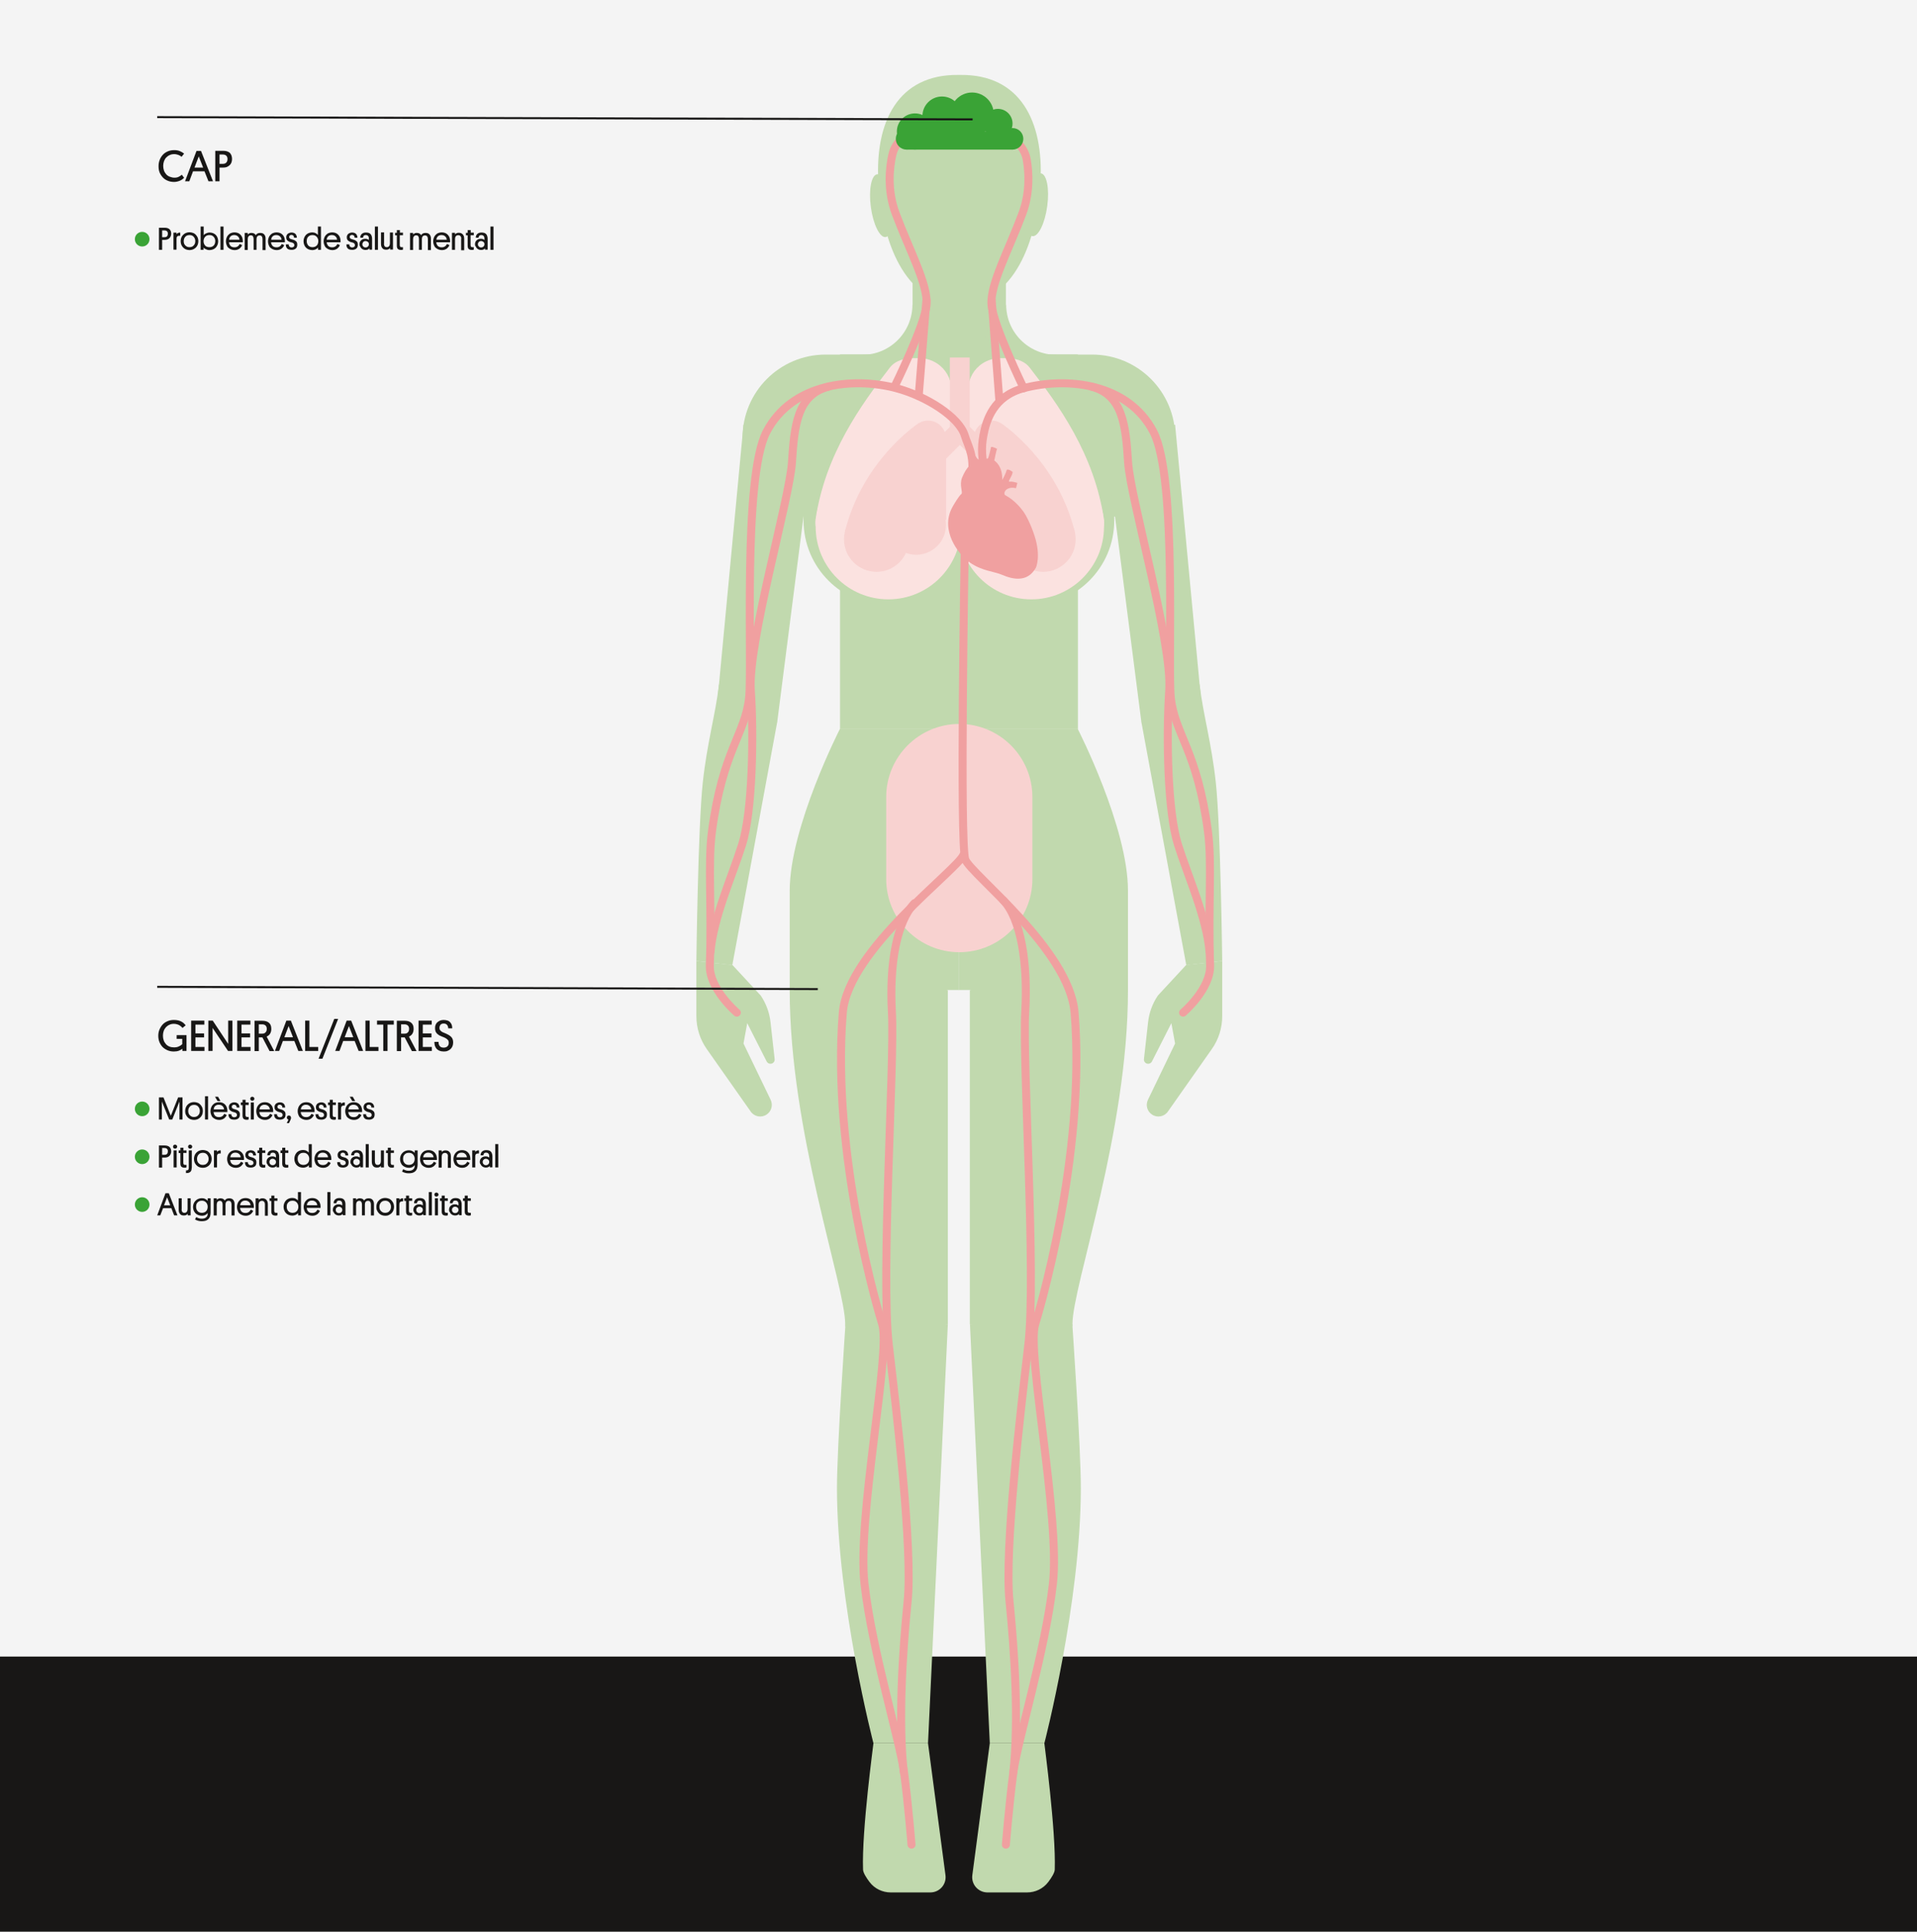 <?xml version="1.0" encoding="utf-8"?>
<!-- Generator: Adobe Illustrator 19.0.0, SVG Export Plug-In . SVG Version: 6.00 Build 0)  -->
<svg version="1.1" id="Capa_1" xmlns="http://www.w3.org/2000/svg" xmlns:xlink="http://www.w3.org/1999/xlink" x="0px" y="0px"
	 viewBox="570 -225.3 1440 1451.3" style="enable-background:new 570 -225.3 1440 1451.3;" xml:space="preserve">
<style type="text/css">
	.st0{fill:#F4F4F4;}
	.st1{fill:#181716;}
	.st2{fill:#C1D9AE;}
	.st3{fill:#FBE2E0;}
	.st4{fill:#F8D2D0;}
	.st5{fill:none;stroke:#F0A0A0;stroke-width:6.003;stroke-linecap:round;stroke-miterlimit:10;}
	.st6{fill:#F0A0A0;}
	.st7{fill:#3AA336;}
	.st8{fill:none;}
	.st9{enable-background:new    ;}
	.st10{fill:none;stroke:#181716;stroke-width:1.5;stroke-miterlimit:10;}
</style>
<g id="bg">
	<rect x="570" y="-226" class="st0" width="1440" height="1452.7"/>
	<rect x="570" y="1019.3" class="st1" width="1440" height="207.3"/>
</g>
<g id="cos_1_">
	<g>
		<g>
			<path class="st2" d="M1291.6-169c-0.4,0-0.7,0-1,0s-0.7,0-1,0c-44.9-0.4-62.4,35.1-59.8,80.4c2.5,44.3,19.6,91.2,60.6,92.1l0,0
				c0.1,0,0.2,0,0.3,0s0.2,0,0.3,0l0,0c41-0.9,58.1-47.8,60.6-92.1C1354-133.9,1336.6-169.4,1291.6-169z"/>
			<g>
				
					<ellipse transform="matrix(-0.134 0.991 -0.991 -0.134 1458.789 -1418.295)" class="st2" cx="1349.4" cy="-71.4" rx="23.8" ry="8"/>
				
					<ellipse transform="matrix(-0.991 0.134 -0.134 -0.991 2443.346 -306.516)" class="st2" cx="1231.9" cy="-71.3" rx="8" ry="23.8"/>
			</g>
			<rect x="1255.5" y="-28.8" class="st2" width="70.1" height="73.1"/>
			<g>
				<path class="st2" d="M1303.5,77.3l-48.1-73.8l0,0c0,20.9-16.9,37.8-37.8,37.8l0,0L1303.5,77.3z"/>
				<path class="st2" d="M1277.7,77.3l48.1-73.8l0,0c0,20.9,16.9,37.8,37.8,37.8l0,0L1277.7,77.3z"/>
			</g>
		</g>
		<g>
			<rect x="1201" y="41" class="st2" width="178.7" height="281.4"/>
			<path class="st2" d="M1173.6,79.5H1407v86.2c0,35.4-28.7,64-64,64h-105.4c-35.4,0-64-28.7-64-64V79.5z"/>
			<path class="st2" d="M1127.7,162.8h325.1v-59.3c0-34.5-28-62.4-62.4-62.4h-200.2c-34.5,0-62.4,28-62.4,62.4L1127.7,162.8
				L1127.7,162.8z"/>
			<path class="st2" d="M1379.6,322.4h-89.4v196.1h127.1c0,0,0-24.5,0-74.5C1417.4,396.1,1379.6,322.4,1379.6,322.4z"/>
			<path class="st2" d="M1200.9,322.4h89.4v196.1h-127.1c0,0,0-24.5,0-74.5C1163.2,396.1,1200.9,322.4,1200.9,322.4z"/>
			<g>
				<path class="st2" d="M1375.6,769.6c0,19.3-77.1,0-77.1,0v-251c0,0,118.8-29.7,118.8,0C1417.4,625.3,1375.6,740.5,1375.6,769.6z"
					/>
				<path class="st2" d="M1354.5,1084.4h-41l-14.9-314.8h76.9c0,0,6.4,92.3,6.4,123.2C1381.8,979.4,1354.5,1084.4,1354.5,1084.4z"/>
				<path class="st2" d="M1362.3,1179.4c-0.1,2.3-2.4,6-4.9,9.3c-3.8,5-9.7,7.8-15.9,7.8h-29.7c-7,0-12.4-6.1-11.4-13.1l13.1-99h41
					C1354.4,1084.4,1363.3,1150.2,1362.3,1179.4z"/>
			</g>
			<g>
				<path class="st2" d="M1204.9,769.6c0,19.3,77.1,0,77.1,0v-251c0,0-118.8-29.7-118.8,0C1163.2,625.3,1204.9,740.5,1204.9,769.6z"
					/>
				<path class="st2" d="M1226.1,1084.4h41l14.9-314.8h-76.9c0,0-6.4,92.3-6.4,123.2C1198.8,979.4,1226.1,1084.4,1226.1,1084.4z"/>
				<path class="st2" d="M1218.3,1179.4c0.1,2.3,2.4,6,4.9,9.3c3.8,5,9.7,7.8,15.9,7.8h29.7c7,0,12.4-6.1,11.4-13.1l-13.1-99h-41
					C1226.2,1084.4,1217.2,1150.2,1218.3,1179.4z"/>
			</g>
			<polygon class="st2" points="1473.3,312 1427.4,317.4 1399.5,100 1452.7,93.8 			"/>
			<path class="st2" d="M1488.1,496.7l-27,3.1l-33.7-182.5c0,0,42.4-39.8,43.8-27.7c2.5,21.5,8.9,43.4,12.1,73.1
				C1486.9,396.1,1488.1,496.7,1488.1,496.7z"/>
			<path class="st2" d="M1488.1,496.7v41.4c0,8.9-2.7,17.6-7.9,24.9l-32.9,46.8c-2.7,3.9-8,4.9-11.9,2.3l0,0
				c-3.7-2.4-5-7.1-3.1-11.1l20.4-42.3l-2.8-15.3l-14.6,28.8c-0.7,1.3-2.2,2-3.7,1.6l0,0c-1.5-0.4-2.5-1.9-2.3-3.4l3.1-27.7
				c0.8-7.2,3.3-14.1,7.4-20.1l21.2-22.9L1488.1,496.7z"/>
			<g>
				<polygon class="st2" points="1107.9,312 1153.8,317.4 1181.6,100 1128.5,93.8 				"/>
				<path class="st2" d="M1093.1,496.7l27,3.1l33.7-182.5c0,0-42.4-39.8-43.8-27.7c-2.5,21.5-8.9,43.4-12.1,73.1
					C1094.3,396.1,1093.1,496.7,1093.1,496.7z"/>
				<path class="st2" d="M1093.1,496.7v41.4c0,8.9,2.7,17.6,7.9,24.9l32.9,46.8c2.7,3.9,8,4.9,11.9,2.3l0,0c3.7-2.4,5-7.1,3.1-11.1
					l-20.4-42.3l2.8-15.3l14.6,28.8c0.7,1.3,2.2,2,3.7,1.6l0,0c1.5-0.4,2.5-1.9,2.3-3.4l-3.1-27.7c-0.8-7.2-3.3-14.1-7.4-20.1
					l-21.2-22.9L1093.1,496.7z"/>
			</g>
		</g>
	</g>
	<g>
		<g>
			<path class="st3" d="M1308.1,47.7L1308.1,47.7c3.9-2.5,8.4-3.9,13.1-3.9h6.3c7.9,0.5,12.9,3.1,16,7.1
				c21.4,27.7,48.6,65,55.8,114.3c1.7,11.9-15.2,35.7-19.8,39.1c-55.8,41.5-87.2-27.9-87.2-27.9l5-109.7
				C1297.6,59,1301.6,51.9,1308.1,47.7z"/>
			<circle class="st3" cx="1344.7" cy="170.4" r="54.6"/>
		</g>
		<g>
			<path class="st3" d="M1273.8,47.7L1273.8,47.7c-3.9-2.5-8.4-3.9-13.1-3.9h-6.3c-7.9,0.5-12.9,3.1-16,7.1
				c-21.4,27.7-48.6,65-55.8,114.3c-1.7,11.9,15.2,35.7,19.8,39.1c55.8,41.5,87.2-27.9,87.2-27.9l17.6-99l-22.5-10.6
				C1284.4,59,1280.3,51.9,1273.8,47.7z"/>
			<circle class="st3" cx="1237.3" cy="170.4" r="54.6"/>
		</g>
	</g>
	<path class="st4" d="M1290.6,490.1L1290.6,490.1c-30.3,0-54.9-24.6-54.9-54.9v-61.7c0-30.3,24.6-54.9,54.9-54.9l0,0
		c30.3,0,54.9,24.6,54.9,54.9v61.7C1345.5,465.5,1320.9,490.1,1290.6,490.1z"/>
	<g>
		<g>
			<g>
				<circle class="st4" cx="1258.2" cy="169.1" r="22.4"/>
				<circle class="st4" cx="1228.4" cy="179.9" r="24.4"/>
				<circle class="st4" cx="1267.1" cy="104.2" r="13.5"/>
				<rect x="1250.8" y="104.2" class="st4" width="29.9" height="61"/>
				<path class="st4" d="M1204.9,173.3c13.2-52.4,53.6-79.5,53.6-79.5l5.4,70.4C1264,164.1,1201.2,187.8,1204.9,173.3z"/>
			</g>
			<g>
				<circle class="st4" cx="1323.7" cy="169.1" r="22.4"/>
				<circle class="st4" cx="1353.6" cy="179.9" r="24.4"/>
				<circle class="st4" cx="1314.9" cy="104.2" r="13.5"/>
				<rect x="1301.3" y="104.2" class="st4" width="29.9" height="61"/>
				<path class="st4" d="M1377.1,173.3c-13.2-52.4-53.6-79.5-53.6-79.5l-5.4,70.4C1318,164.1,1380.7,187.8,1377.1,173.3z"/>
			</g>
		</g>
		<rect x="1283.5" y="43.3" class="st4" width="14.9" height="56.1"/>
		<g>
			
				<rect x="1301.2" y="87.8" transform="matrix(0.707 -0.707 0.707 0.707 301.383 959.253)" class="st4" width="14.9" height="56.1"/>
			
				<rect x="1265.9" y="87.8" transform="matrix(-0.707 -0.707 0.707 -0.707 2091.823 1098.162)" class="st4" width="14.9" height="56.1"/>
		</g>
	</g>
	<g>
		<path class="st5" d="M1458.7,535.5c0,0,20.9-17.7,20.3-35.7c-1.6-43.9,1.6-76-1.6-100.3c-8-60.9-24.9-73-27.9-100.5
			c-2.6-23.1,5-164.8-13-199.7c-19.1-36.9-65.2-41.5-97.4-33c-22.8,6-28.3,24.1-30.4,35.6c-1.6,8.8-1.8,16.5,2.7,35.8"/>
		<path class="st5" d="M1389.9,65.2c23.7,6.2,25.7,29.3,27.5,56.9s33.3,135.3,30.9,171.2c-2.4,35.9-1.1,91.7,6.5,115.8
			s21.6,54.8,23.8,80.9"/>
		<path class="st5" d="M1123.5,535.5c0,0-20.9-17.7-20.3-35.7c1.6-43.9-1.6-76,1.6-100.3c8-60.9,24.9-73,27.9-100.5
			c2.6-23.1-5-164.8,13-199.7c19.1-36.9,65.2-41.5,97.4-33c22.8,6,47.4,21.8,51.6,35.6c2.6,8.6,8.6,16.5,4.2,35.8"/>
		<path class="st5" d="M1192.4,65.2c-23.7,6.2-25.7,29.3-27.5,56.9s-33.3,135.3-30.9,171.2c2.4,35.9,1.1,91.7-6.5,115.8
			s-21.6,54.8-23.8,80.9"/>
		<path class="st5" d="M1339,66.4c0,0-23.1-47.7-24.2-62.9c-1.1-15.2,13.1-41.3,23.2-68.4c5.7-15.3,5-30.2,3.3-40.3
			c-1.3-7.6-6.4-14-13.5-16.9l-4.6-1.9"/>
		<line class="st5" x1="1314.9" y1="0.1" x2="1320.7" y2="75.7"/>
		<path class="st5" d="M1241.8,65.5c0,0,23.1-46.8,24.2-62s-13.1-41.3-23.2-68.4c-6.5-17.4-4.7-34.3-2.5-44.1
			c1.2-5.4,4.3-10.1,8.7-13.3l4.8-3.5"/>
		<line class="st5" x1="1265.9" y1="0.1" x2="1260.1" y2="72.3"/>
		<path class="st5" d="M1294.7,185.9c0,0-3.9,223.5,0.4,234.6c4.3,11.1,78.3,67.9,82.1,115c8.8,108-27.9,228.6-29.6,234.1
			c-6.6,21.4,19,145.2,13.3,195.2s-26.4,117.2-29.7,141.5c-3.2,24.3-5.6,54.3-5.6,54.3"/>
		<path class="st5" d="M1323.7,451.1c13,13.8,18.6,46.7,16.4,84.3c-2.1,37.6,8.4,197.7,2.4,249.2s-18.1,154.4-14.2,193
			c3.9,38.6,7.1,90.2,2.9,128.7"/>
		<path class="st5" d="M1293.6,417.1c-4.3,11.1-86.7,71.3-90.5,118.4c-8.8,108,27.9,228.6,29.6,234.1c6.6,21.4-19,145.2-13.3,195.2
			c5.7,50,26.4,117.2,29.7,141.5c3.2,24.3,5.6,54.3,5.6,54.3"/>
		<path class="st5" d="M1256.9,453.3c-13,13.8-19,44.6-16.9,82.2c2.1,37.6-8.4,197.7-2.4,249.2s18.1,154.4,14.2,193
			c-3.9,38.6-7.1,90.2-2.9,128.7"/>
	</g>
	<path class="st6" d="M1296.1,114.7c0,0,4.3,6.4,3.8,7.8c-0.4,1.4-3.7,2.6-7.2,11c-2.3,5.8,0.9,11.3-0.6,12.4
		c-1.6,1.1-5.7,7.9-6.9,10.2c-8.9,16.7,4,34.6,13.3,41.2c9.3,6.5,18.4,6.7,24.3,9.3c8.2,3.5,19,5.8,25.3-5.3c0,0,4.1-8.5-1-24.1
		c-2.9-8.9-6.4-15.4-8.1-17.8c-5.5-7.7-11.2-11.2-13.8-12.6c-1.4-0.7-0.8-3.8,2-5c2.8-1.3,6-0.3,6-0.3l1-4c0,0-3.9-1.3-5.8-0.9
		c-1.9,0.3,2.1-4.2,2.3-7.3c0,0-2.7-2.3-4.4-1.7c0,0-1,3.7-3.5,7.7c0,0,1-9.6-5.9-14.6c0,0,1.6-8.1,2.1-8.8c0,0-3.2-1.7-4.5-1.4
		c0,0-1.9,8.1-2.2,8.3c-0.3,0.2-0.9,1.2-1.5,0.2c-0.6-1-0.8-9.6-0.8-9.6l-4.4,0.5c0,0,1.9,9.3,0.7,9.8c-0.4,0.2-0.8,0.8-1.6,0.1
		c-2.1-1.8-4.3-6.9-4.3-7.3C1300.3,111.9,1296.1,114.7,1296.1,114.7z"/>
	<g>
		<circle class="st7" cx="1257.3" cy="-126.5" r="13.6"/>
		<circle class="st7" cx="1277.6" cy="-138.1" r="14.7"/>
		<circle class="st7" cx="1300.2" cy="-139.5" r="16.3"/>
		<circle class="st7" cx="1251" cy="-121" r="8.1"/>
		<circle class="st7" cx="1330.6" cy="-121" r="8.1"/>
		<circle class="st7" cx="1319.6" cy="-132.5" r="11"/>
		<rect x="1251" y="-126.5" class="st7" width="79.6" height="13.6"/>
		<rect x="1276.5" y="-135.5" class="st7" width="14.3" height="17.6"/>
	</g>
	<g>
		<rect x="688.1" y="-55.2" class="st8" width="380.7" height="354.3"/>
		<g class="st9">
			<path class="st1" d="M698.6-49.8c0,0.7-0.1,1.4-0.4,2c-0.2,0.6-0.6,1.1-1,1.5s-0.9,0.7-1.5,0.9c-0.6,0.2-1.3,0.3-2,0.3h-1.9v7.5
				h-2.4v-16.6h4.3c1.6,0,2.8,0.4,3.6,1.1S698.6-51.3,698.6-49.8z M691.8-52.2v5.1h1.8c0.8,0,1.5-0.2,1.9-0.7
				c0.4-0.5,0.6-1.1,0.6-1.9c0-0.8-0.2-1.4-0.6-1.8c-0.4-0.4-1.1-0.7-1.9-0.7H691.8z"/>
			<path class="st1" d="M705.4-48.2h-0.6c-0.8,0-1.4,0.2-1.7,0.6c-0.4,0.4-0.5,1-0.5,1.8v8.1h-2.3v-12.8h2.3v1.2
				c0.2-0.4,0.6-0.7,1-0.9s1.1-0.4,1.8-0.3V-48.2z"/>
			<path class="st1" d="M705.7-44.1c0-1,0.2-1.9,0.5-2.7c0.3-0.8,0.8-1.5,1.4-2.1c0.6-0.6,1.3-1.1,2.1-1.4c0.8-0.3,1.7-0.5,2.6-0.5
				c1,0,1.8,0.2,2.7,0.5s1.5,0.8,2.1,1.4c0.6,0.6,1,1.3,1.4,2.1c0.3,0.8,0.5,1.7,0.5,2.7s-0.2,1.8-0.5,2.7c-0.3,0.8-0.8,1.5-1.4,2.1
				c-0.6,0.6-1.3,1-2.1,1.4c-0.8,0.3-1.7,0.5-2.6,0.5c-1,0-1.8-0.2-2.7-0.5c-0.8-0.3-1.5-0.8-2.1-1.4c-0.6-0.6-1-1.3-1.4-2.1
				C705.9-42.2,705.7-43.1,705.7-44.1z M708-44.1c0,0.7,0.1,1.3,0.3,1.8c0.2,0.6,0.5,1,0.9,1.4c0.4,0.4,0.8,0.7,1.4,1
				c0.5,0.2,1.1,0.3,1.7,0.3c0.6,0,1.2-0.1,1.8-0.3c0.5-0.2,1-0.5,1.4-1c0.4-0.4,0.7-0.9,0.9-1.4c0.2-0.6,0.3-1.2,0.3-1.8
				c0-0.7-0.1-1.3-0.3-1.8c-0.2-0.6-0.5-1-0.9-1.5s-0.8-0.7-1.4-1c-0.5-0.2-1.1-0.3-1.7-0.3c-0.6,0-1.2,0.1-1.8,0.3
				c-0.5,0.2-1,0.5-1.4,1c-0.4,0.4-0.7,0.9-0.9,1.5C708.1-45.3,708-44.7,708-44.1z"/>
			<path class="st1" d="M722.9-37.6h-2.2v-17.5h2.3v6.5c0.2-0.2,0.4-0.5,0.7-0.7c0.3-0.2,0.6-0.5,1-0.6c0.4-0.2,0.8-0.3,1.3-0.5
				c0.5-0.1,1-0.2,1.5-0.2c1,0,1.8,0.2,2.6,0.5c0.8,0.3,1.5,0.8,2,1.3c0.6,0.6,1,1.3,1.3,2.1c0.3,0.8,0.5,1.7,0.5,2.7
				c0,0.9-0.2,1.8-0.5,2.6s-0.8,1.5-1.3,2.1c-0.6,0.6-1.3,1.1-2.1,1.4c-0.8,0.3-1.7,0.5-2.7,0.5c-0.6,0-1.1-0.1-1.5-0.2
				s-0.9-0.3-1.3-0.5s-0.7-0.4-1-0.6c-0.3-0.2-0.5-0.4-0.6-0.6V-37.6z M722.9-44.1c0,0.7,0.1,1.3,0.3,1.8c0.2,0.6,0.5,1,0.9,1.5
				s0.8,0.7,1.4,0.9c0.5,0.2,1.1,0.3,1.8,0.3s1.2-0.1,1.8-0.3c0.5-0.2,1-0.5,1.4-0.9s0.7-0.9,0.9-1.5c0.2-0.6,0.3-1.2,0.3-1.8
				c0-0.7-0.1-1.3-0.3-1.8c-0.2-0.6-0.5-1-0.9-1.5c-0.4-0.4-0.8-0.7-1.4-1c-0.5-0.2-1.1-0.3-1.8-0.3c-0.7,0-1.2,0.1-1.8,0.3
				c-0.5,0.2-1,0.6-1.4,1s-0.7,0.9-0.9,1.5C723-45.3,722.9-44.7,722.9-44.1z"/>
			<path class="st1" d="M737.9-37.6h-2.3v-17.5h2.3V-37.6z"/>
			<path class="st1" d="M742-43.4c0.1,1.2,0.5,2.2,1.2,2.9c0.7,0.7,1.7,1,2.9,1c1,0,1.8-0.2,2.5-0.7s1.1-1.1,1.5-1.8l1.8,0.9
				c-0.2,0.5-0.5,1-0.8,1.4c-0.3,0.4-0.8,0.8-1.2,1.2c-0.5,0.3-1,0.6-1.6,0.8c-0.6,0.2-1.3,0.3-2.1,0.3c-1,0-1.8-0.2-2.6-0.5
				c-0.8-0.3-1.5-0.8-2.1-1.3s-1-1.3-1.3-2.1c-0.3-0.8-0.5-1.7-0.5-2.7c0-1,0.2-1.9,0.5-2.7c0.3-0.8,0.7-1.5,1.3-2.1
				c0.6-0.6,1.2-1.1,2-1.4c0.8-0.3,1.6-0.5,2.5-0.5c0.9,0,1.8,0.1,2.6,0.4c0.8,0.3,1.4,0.7,2,1.3s1,1.2,1.3,2
				c0.3,0.8,0.5,1.6,0.5,2.6c0,0.1,0,0.3,0,0.5c0,0.2,0,0.4,0,0.6H742z M745.9-48.7c-1.1,0-1.9,0.3-2.6,0.9
				c-0.7,0.6-1.1,1.5-1.2,2.6h7.8c-0.1-1.1-0.5-1.9-1.2-2.5C747.9-48.4,747-48.7,745.9-48.7z"/>
			<path class="st1" d="M762.8-37.6h-2.3v-8.2c0-0.8-0.2-1.5-0.5-2c-0.4-0.5-0.9-0.7-1.6-0.7c-0.8,0-1.3,0.3-1.7,0.8
				c-0.4,0.5-0.6,1.2-0.6,2.1v8.1h-2.3v-12.8h2.3v1.2c0.1-0.1,0.2-0.3,0.4-0.4c0.2-0.2,0.4-0.3,0.6-0.4c0.2-0.1,0.5-0.2,0.8-0.3
				s0.7-0.1,1.1-0.1c0.8,0,1.5,0.2,2,0.5c0.5,0.3,0.9,0.7,1.1,1.2c0.3-0.5,0.7-0.9,1.2-1.2c0.5-0.3,1.2-0.5,2.1-0.5
				c0.7,0,1.4,0.1,1.9,0.3c0.5,0.2,1,0.6,1.3,1s0.6,0.9,0.7,1.4c0.2,0.5,0.2,1.1,0.2,1.7v8.5h-2.3v-8.3c0-0.8-0.2-1.5-0.5-2
				c-0.4-0.5-0.9-0.7-1.7-0.7c-0.7,0-1.3,0.2-1.7,0.7s-0.6,1.1-0.6,1.9V-37.6z"/>
			<path class="st1" d="M773.6-43.4c0.1,1.2,0.5,2.2,1.2,2.9c0.7,0.7,1.7,1,2.9,1c1,0,1.8-0.2,2.5-0.7s1.1-1.1,1.5-1.8l1.8,0.9
				c-0.2,0.5-0.5,1-0.8,1.4c-0.3,0.4-0.8,0.8-1.2,1.2c-0.5,0.3-1,0.6-1.6,0.8c-0.6,0.2-1.3,0.3-2.1,0.3c-1,0-1.8-0.2-2.6-0.5
				c-0.8-0.3-1.5-0.8-2.1-1.3s-1-1.3-1.3-2.1c-0.3-0.8-0.5-1.7-0.5-2.7c0-1,0.2-1.9,0.5-2.7c0.3-0.8,0.7-1.5,1.3-2.1
				c0.6-0.6,1.2-1.1,2-1.4c0.8-0.3,1.6-0.5,2.5-0.5c0.9,0,1.8,0.1,2.6,0.4c0.8,0.3,1.4,0.7,2,1.3s1,1.2,1.3,2
				c0.3,0.8,0.5,1.6,0.5,2.6c0,0.1,0,0.3,0,0.5c0,0.2,0,0.4,0,0.6H773.6z M777.5-48.7c-1.1,0-1.9,0.3-2.6,0.9
				c-0.7,0.6-1.1,1.5-1.2,2.6h7.8c-0.1-1.1-0.5-1.9-1.2-2.5C779.5-48.4,778.6-48.7,777.5-48.7z"/>
			<path class="st1" d="M787.2-47.3c0,0.8,0.4,1.3,1.3,1.6c0.3,0.1,0.7,0.2,1,0.3s0.7,0.2,1,0.3c0.9,0.3,1.6,0.8,2.1,1.3
				c0.5,0.6,0.7,1.3,0.7,2.4c0,0.6-0.1,1.2-0.3,1.7c-0.2,0.5-0.5,0.9-0.9,1.2c-0.4,0.3-0.9,0.6-1.4,0.7c-0.5,0.2-1.1,0.2-1.7,0.2
				c-0.8,0-1.5-0.1-2.1-0.3c-0.6-0.2-1-0.5-1.3-0.9c-0.3-0.4-0.6-0.8-0.7-1.3s-0.2-1-0.2-1.6h2.2c0,0.3,0,0.6,0.1,0.9
				c0.1,0.3,0.2,0.5,0.4,0.7s0.4,0.4,0.6,0.5s0.6,0.2,1,0.2c0.6,0,1-0.1,1.5-0.4c0.4-0.3,0.6-0.7,0.6-1.3c0-0.5-0.1-0.9-0.4-1.2
				c-0.3-0.3-0.6-0.5-1.1-0.7c-0.4-0.1-0.7-0.2-1.1-0.3c-0.4-0.1-0.8-0.2-1.2-0.4c-0.8-0.4-1.4-0.8-1.8-1.4c-0.4-0.6-0.5-1.2-0.5-2
				c0-0.5,0.1-1,0.3-1.4c0.2-0.4,0.5-0.8,0.8-1.1c0.4-0.3,0.8-0.5,1.3-0.7c0.5-0.2,1-0.3,1.6-0.3c1.3,0,2.3,0.4,3,1.1
				c0.6,0.7,1,1.7,1,2.8h-2.1c0-0.7-0.2-1.2-0.5-1.5s-0.8-0.6-1.4-0.6c-0.5,0-1,0.1-1.3,0.4S787.2-47.8,787.2-47.3z"/>
			<path class="st1" d="M809.1-39.5c-0.2,0.2-0.4,0.5-0.7,0.7c-0.3,0.3-0.6,0.5-1,0.7c-0.4,0.2-0.8,0.4-1.3,0.5s-1,0.2-1.5,0.2
				c-1,0-1.8-0.2-2.7-0.5c-0.8-0.3-1.5-0.8-2.1-1.4s-1-1.3-1.3-2.1c-0.3-0.8-0.5-1.7-0.5-2.7c0-0.9,0.2-1.8,0.5-2.6
				c0.3-0.8,0.8-1.5,1.3-2.1c0.6-0.6,1.3-1.1,2.1-1.4s1.7-0.5,2.6-0.5c1,0,1.9,0.2,2.6,0.6c0.7,0.4,1.3,0.8,1.7,1.3v-6.3h2.3v17.5
				h-2.2V-39.5z M800.4-44.1c0,0.7,0.1,1.3,0.3,1.8c0.2,0.6,0.5,1,0.9,1.5c0.4,0.4,0.8,0.7,1.4,0.9c0.5,0.2,1.1,0.3,1.7,0.3
				c0.6,0,1.2-0.1,1.8-0.3c0.5-0.2,1-0.5,1.4-0.9c0.4-0.4,0.7-0.9,0.9-1.5c0.2-0.6,0.3-1.2,0.3-1.8c0-0.7-0.1-1.3-0.3-1.8
				c-0.2-0.6-0.5-1-0.9-1.5c-0.4-0.4-0.8-0.7-1.4-1c-0.5-0.2-1.1-0.3-1.8-0.3c-0.6,0-1.2,0.1-1.8,0.3c-0.5,0.2-1,0.6-1.4,1
				c-0.4,0.4-0.7,0.9-0.9,1.5C800.5-45.3,800.4-44.7,800.4-44.1z"/>
			<path class="st1" d="M815.4-43.4c0.1,1.2,0.5,2.2,1.2,2.9c0.7,0.7,1.7,1,2.9,1c1,0,1.8-0.2,2.5-0.7s1.1-1.1,1.5-1.8l1.8,0.9
				c-0.2,0.5-0.5,1-0.8,1.4c-0.3,0.4-0.8,0.8-1.2,1.2c-0.5,0.3-1,0.6-1.6,0.8c-0.6,0.2-1.3,0.3-2.1,0.3c-1,0-1.8-0.2-2.6-0.5
				c-0.8-0.3-1.5-0.8-2.1-1.3s-1-1.3-1.3-2.1c-0.3-0.8-0.5-1.7-0.5-2.7c0-1,0.2-1.9,0.5-2.7c0.3-0.8,0.7-1.5,1.3-2.1
				c0.6-0.6,1.2-1.1,2-1.4c0.8-0.3,1.6-0.5,2.5-0.5c0.9,0,1.8,0.1,2.6,0.4c0.8,0.3,1.4,0.7,2,1.3s1,1.2,1.3,2
				c0.3,0.8,0.5,1.6,0.5,2.6c0,0.1,0,0.3,0,0.5c0,0.2,0,0.4,0,0.6H815.4z M819.2-48.7c-1.1,0-1.9,0.3-2.6,0.9
				c-0.7,0.6-1.1,1.5-1.2,2.6h7.8c-0.1-1.1-0.5-1.9-1.2-2.5C821.3-48.4,820.4-48.7,819.2-48.7z"/>
			<path class="st1" d="M832.7-47.3c0,0.8,0.4,1.3,1.3,1.6c0.3,0.1,0.7,0.2,1,0.3s0.7,0.2,1,0.3c0.9,0.3,1.6,0.8,2.1,1.3
				c0.5,0.6,0.7,1.3,0.7,2.4c0,0.6-0.1,1.2-0.3,1.7c-0.2,0.5-0.5,0.9-0.9,1.2c-0.4,0.3-0.9,0.6-1.4,0.7c-0.5,0.2-1.1,0.2-1.7,0.2
				c-0.8,0-1.5-0.1-2.1-0.3c-0.6-0.2-1-0.5-1.3-0.9c-0.3-0.4-0.6-0.8-0.7-1.3s-0.2-1-0.2-1.6h2.2c0,0.3,0,0.6,0.1,0.9
				c0.1,0.3,0.2,0.5,0.4,0.7s0.4,0.4,0.6,0.5s0.6,0.2,1,0.2c0.6,0,1-0.1,1.5-0.4c0.4-0.3,0.6-0.7,0.6-1.3c0-0.5-0.1-0.9-0.4-1.2
				c-0.3-0.3-0.6-0.5-1.1-0.7c-0.4-0.1-0.7-0.2-1.1-0.3c-0.4-0.1-0.8-0.2-1.2-0.4c-0.8-0.4-1.4-0.8-1.8-1.4c-0.4-0.6-0.5-1.2-0.5-2
				c0-0.5,0.1-1,0.3-1.4c0.2-0.4,0.5-0.8,0.8-1.1c0.4-0.3,0.8-0.5,1.3-0.7c0.5-0.2,1-0.3,1.6-0.3c1.3,0,2.3,0.4,3,1.1
				c0.6,0.7,1,1.7,1,2.8h-2.1c0-0.7-0.2-1.2-0.5-1.5s-0.8-0.6-1.4-0.6c-0.5,0-1,0.1-1.3,0.4S832.7-47.8,832.7-47.3z"/>
			<path class="st1" d="M840-41.7c0-0.6,0.1-1.2,0.3-1.7c0.2-0.5,0.5-1,0.9-1.3c0.4-0.4,0.8-0.7,1.4-0.9c0.5-0.2,1.1-0.3,1.8-0.3
				c0.7,0,1.2,0.1,1.7,0.3c0.4,0.2,0.8,0.4,1,0.6v-1.1c0-0.8-0.2-1.5-0.6-1.9c-0.4-0.4-0.9-0.7-1.7-0.7c-0.8,0-1.3,0.2-1.6,0.6
				c-0.3,0.4-0.5,0.9-0.5,1.4h-2.1c0-0.6,0.1-1.1,0.3-1.6c0.2-0.5,0.5-0.9,0.8-1.2c0.4-0.3,0.8-0.6,1.3-0.8c0.5-0.2,1.2-0.3,1.9-0.3
				c0.8,0,1.5,0.1,2.1,0.3c0.6,0.2,1,0.5,1.4,0.9c0.4,0.4,0.6,0.9,0.8,1.5c0.2,0.6,0.3,1.2,0.3,1.9v8.3h-2v-1
				c-0.3,0.4-0.7,0.6-1.2,0.9c-0.5,0.2-1.1,0.3-1.7,0.3c-0.6,0-1.2-0.1-1.7-0.3c-0.5-0.2-1-0.5-1.4-0.9c-0.4-0.4-0.7-0.8-0.9-1.4
				C840.1-40.5,840-41.1,840-41.7z M842.2-41.8c0,0.7,0.2,1.3,0.7,1.7c0.4,0.5,1,0.7,1.7,0.7c0.7,0,1.3-0.2,1.8-0.7
				c0.5-0.5,0.7-1,0.7-1.7c0-0.7-0.2-1.3-0.7-1.7s-1.1-0.7-1.8-0.7c-0.7,0-1.3,0.2-1.7,0.7C842.5-43,842.2-42.5,842.2-41.8z"/>
			<path class="st1" d="M853.9-37.6h-2.3v-17.5h2.3V-37.6z"/>
			<path class="st1" d="M858.4-42.3c0,0.9,0.2,1.5,0.5,2c0.4,0.5,0.9,0.7,1.7,0.7s1.3-0.3,1.7-0.8c0.4-0.5,0.6-1.2,0.6-2v-8.2h2.3
				v12.8H863v-1.2c-0.2,0.3-0.5,0.6-1,0.9s-1.1,0.4-1.9,0.4c-0.7,0-1.3-0.1-1.8-0.3s-0.9-0.6-1.2-1c-0.3-0.4-0.6-0.9-0.7-1.4
				c-0.1-0.5-0.2-1.1-0.2-1.8v-8.5h2.3V-42.3z"/>
			<path class="st1" d="M870.3-50.5h2.4v1.9h-2.4v7.3c0,0.6,0.1,1,0.3,1.3c0.2,0.3,0.6,0.4,1.2,0.4h0.9v1.9c-0.1,0-0.3,0-0.5,0.1
				s-0.6,0.1-0.9,0.1c-1.2,0-2-0.3-2.5-0.8s-0.7-1.4-0.7-2.4v-7.8h-1.3v-1.9h1.3v-2h2.3V-50.5z"/>
			<path class="st1" d="M887-37.6h-2.3v-8.2c0-0.8-0.2-1.5-0.5-2c-0.4-0.5-0.9-0.7-1.6-0.7c-0.8,0-1.3,0.3-1.7,0.8
				c-0.4,0.5-0.6,1.2-0.6,2.1v8.1H878v-12.8h2.3v1.2c0.1-0.1,0.2-0.3,0.4-0.4s0.4-0.3,0.6-0.4c0.2-0.1,0.5-0.2,0.8-0.3
				c0.3-0.1,0.7-0.1,1.1-0.1c0.8,0,1.5,0.2,2,0.5c0.5,0.3,0.9,0.7,1.1,1.2c0.3-0.5,0.7-0.9,1.2-1.2c0.5-0.3,1.2-0.5,2.1-0.5
				c0.7,0,1.4,0.1,1.9,0.3c0.5,0.2,1,0.6,1.3,1s0.6,0.9,0.7,1.4c0.2,0.5,0.2,1.1,0.2,1.7v8.5h-2.3v-8.3c0-0.8-0.2-1.5-0.5-2
				c-0.4-0.5-0.9-0.7-1.7-0.7c-0.7,0-1.3,0.2-1.7,0.7s-0.6,1.1-0.6,1.9V-37.6z"/>
			<path class="st1" d="M897.7-43.4c0.1,1.2,0.5,2.2,1.2,2.9c0.7,0.7,1.7,1,2.9,1c1,0,1.8-0.2,2.5-0.7s1.1-1.1,1.5-1.8l1.8,0.9
				c-0.2,0.5-0.5,1-0.8,1.4c-0.3,0.4-0.8,0.8-1.2,1.2c-0.5,0.3-1,0.6-1.6,0.8s-1.3,0.3-2.1,0.3c-1,0-1.8-0.2-2.6-0.5
				c-0.8-0.3-1.5-0.8-2.1-1.3s-1-1.3-1.3-2.1c-0.3-0.8-0.5-1.7-0.5-2.7c0-1,0.2-1.9,0.5-2.7c0.3-0.8,0.7-1.5,1.3-2.1
				c0.6-0.6,1.2-1.1,2-1.4c0.8-0.3,1.6-0.5,2.5-0.5c0.9,0,1.8,0.1,2.6,0.4c0.8,0.3,1.4,0.7,2,1.3c0.5,0.5,1,1.2,1.3,2
				c0.3,0.8,0.5,1.6,0.5,2.6c0,0.1,0,0.3,0,0.5c0,0.2,0,0.4,0,0.6H897.7z M901.6-48.7c-1.1,0-1.9,0.3-2.6,0.9
				c-0.7,0.6-1.1,1.5-1.2,2.6h7.8c-0.1-1.1-0.5-1.9-1.2-2.5C903.7-48.4,902.7-48.7,901.6-48.7z"/>
			<path class="st1" d="M916.5-45.9c0-0.9-0.2-1.5-0.6-2c-0.4-0.5-0.9-0.7-1.7-0.7c-0.8,0-1.4,0.3-1.8,0.8s-0.6,1.2-0.6,2v8.2h-2.3
				v-12.8h2.3v1.2c0.1-0.1,0.2-0.3,0.4-0.4s0.4-0.3,0.6-0.4c0.2-0.1,0.5-0.2,0.8-0.3s0.7-0.1,1.1-0.1c0.7,0,1.4,0.1,1.9,0.4
				s0.9,0.6,1.2,1s0.6,0.9,0.7,1.4c0.1,0.5,0.2,1.1,0.2,1.8v8.5h-2.3V-45.9z"/>
			<path class="st1" d="M923.5-50.5h2.4v1.9h-2.4v7.3c0,0.6,0.1,1,0.3,1.3c0.2,0.3,0.6,0.4,1.2,0.4h0.9v1.9c-0.1,0-0.3,0-0.5,0.1
				s-0.6,0.1-0.9,0.1c-1.2,0-2-0.3-2.5-0.8s-0.7-1.4-0.7-2.4v-7.8h-1.3v-1.9h1.3v-2h2.3V-50.5z"/>
			<path class="st1" d="M926.8-41.7c0-0.6,0.1-1.2,0.3-1.7c0.2-0.5,0.5-1,0.9-1.3c0.4-0.4,0.8-0.7,1.4-0.9c0.5-0.2,1.1-0.3,1.8-0.3
				c0.7,0,1.2,0.1,1.7,0.3c0.4,0.2,0.8,0.4,1,0.6v-1.1c0-0.8-0.2-1.5-0.6-1.9c-0.4-0.4-0.9-0.7-1.7-0.7c-0.8,0-1.3,0.2-1.6,0.6
				c-0.3,0.4-0.5,0.9-0.5,1.4h-2.1c0-0.6,0.1-1.1,0.3-1.6c0.2-0.5,0.5-0.9,0.8-1.2c0.4-0.3,0.8-0.6,1.3-0.8c0.5-0.2,1.2-0.3,1.9-0.3
				c0.8,0,1.5,0.1,2.1,0.3c0.6,0.2,1,0.5,1.4,0.9c0.4,0.4,0.6,0.9,0.8,1.5c0.2,0.6,0.3,1.2,0.3,1.9v8.3h-2v-1
				c-0.3,0.4-0.7,0.6-1.2,0.9c-0.5,0.2-1.1,0.3-1.7,0.3c-0.6,0-1.2-0.1-1.7-0.3c-0.5-0.2-1-0.5-1.4-0.9c-0.4-0.4-0.7-0.8-0.9-1.4
				C926.9-40.5,926.8-41.1,926.8-41.7z M929-41.8c0,0.7,0.2,1.3,0.7,1.7c0.4,0.5,1,0.7,1.7,0.7c0.7,0,1.3-0.2,1.8-0.7
				c0.5-0.5,0.7-1,0.7-1.7c0-0.7-0.2-1.3-0.7-1.7s-1.1-0.7-1.8-0.7c-0.7,0-1.3,0.2-1.7,0.7C929.2-43,929-42.5,929-41.8z"/>
			<path class="st1" d="M940.7-37.6h-2.3v-17.5h2.3V-37.6z"/>
		</g>
	</g>
	<g>
		<rect x="688.1" y="-113.3" class="st8" width="283.7" height="41.9"/>
		<g class="st9">
			<path class="st1" d="M708.3-91.7c-0.4,0.4-0.8,0.7-1.3,1.1c-0.5,0.4-1.1,0.7-1.7,1c-0.6,0.3-1.3,0.5-2.1,0.7s-1.6,0.3-2.4,0.3
				c-1.8,0-3.4-0.3-4.8-0.9c-1.5-0.6-2.7-1.4-3.7-2.5s-1.8-2.3-2.4-3.7c-0.6-1.5-0.8-3-0.8-4.8c0-1.7,0.3-3.3,0.9-4.8
				s1.4-2.7,2.4-3.8c1-1.1,2.3-1.9,3.7-2.5c1.4-0.6,3-0.9,4.8-0.9c1.5,0,2.9,0.2,4.1,0.7s2.3,1.1,3.3,1.9l-1.9,2.4
				c-0.7-0.6-1.5-1.1-2.4-1.4s-1.9-0.6-3.1-0.6c-1.3,0-2.4,0.2-3.4,0.7c-1,0.4-1.9,1.1-2.6,1.8s-1.3,1.7-1.7,2.8
				c-0.4,1.1-0.6,2.3-0.6,3.5c0,1.3,0.2,2.5,0.6,3.6c0.4,1.1,1,2,1.7,2.8c0.7,0.8,1.6,1.4,2.7,1.8s2.2,0.7,3.4,0.7
				c1.3,0,2.4-0.2,3.3-0.7c0.9-0.5,1.7-1,2.3-1.5L708.3-91.7z"/>
			<path class="st1" d="M723.6-96.6H715l-2.8,7.5H709l8.6-22.8h3.4l9,22.8h-3.4L723.6-96.6z M716.1-99.4h6.5l-3.3-8.4L716.1-99.4z"
				/>
			<path class="st1" d="M744.3-105.8c0,1-0.2,1.9-0.5,2.7s-0.8,1.5-1.4,2c-0.6,0.5-1.3,1-2.1,1.3c-0.8,0.3-1.7,0.4-2.7,0.4h-2.7
				v10.3h-3.2V-112h5.9c2.1,0,3.8,0.5,5,1.5C743.7-109.4,744.3-107.8,744.3-105.8z M734.9-109.2v7h2.5c1.2,0,2-0.3,2.6-1
				c0.6-0.6,0.9-1.5,0.9-2.6c0-1.1-0.3-1.9-0.9-2.5c-0.6-0.6-1.5-0.9-2.6-0.9H734.9z"/>
		</g>
	</g>
	<line class="st10" x1="1300.6" y1="-135.6" x2="688.1" y2="-137.3"/>
	<g>
		<rect x="688.1" y="598.3" class="st8" width="538.6" height="474.6"/>
		<g class="st9">
			<path class="st1" d="M699.4,615.8h-2.3l-5.5-13.5v13.5h-2.2v-16.6h3.4l5.5,13.8l5.5-13.8h3.3v16.6h-2.3v-13.5L699.4,615.8z"/>
			<path class="st1" d="M709.1,609.4c0-1,0.2-1.9,0.5-2.7c0.3-0.8,0.8-1.5,1.4-2.1c0.6-0.6,1.3-1.1,2.1-1.4c0.8-0.3,1.7-0.5,2.6-0.5
				c1,0,1.8,0.2,2.7,0.5s1.5,0.8,2.1,1.4c0.6,0.6,1,1.3,1.4,2.1c0.3,0.8,0.5,1.7,0.5,2.7s-0.2,1.8-0.5,2.7c-0.3,0.8-0.8,1.5-1.4,2.1
				c-0.6,0.6-1.3,1-2.1,1.4c-0.8,0.3-1.7,0.5-2.6,0.5c-1,0-1.8-0.2-2.7-0.5c-0.8-0.3-1.5-0.8-2.1-1.4c-0.6-0.6-1-1.3-1.4-2.1
				C709.2,611.3,709.1,610.4,709.1,609.4z M711.4,609.4c0,0.7,0.1,1.3,0.3,1.8c0.2,0.6,0.5,1,0.9,1.4c0.4,0.4,0.8,0.7,1.4,1
				c0.5,0.2,1.1,0.3,1.7,0.3c0.6,0,1.2-0.1,1.8-0.3c0.5-0.2,1-0.5,1.4-1c0.4-0.4,0.7-0.9,0.9-1.4c0.2-0.6,0.3-1.2,0.3-1.8
				c0-0.7-0.1-1.3-0.3-1.8c-0.2-0.6-0.5-1-0.9-1.5s-0.8-0.7-1.4-1c-0.5-0.2-1.1-0.3-1.7-0.3c-0.6,0-1.2,0.1-1.8,0.3
				c-0.5,0.2-1,0.5-1.4,1c-0.4,0.4-0.7,0.9-0.9,1.5C711.5,608.1,711.4,608.7,711.4,609.4z"/>
			<path class="st1" d="M726.3,615.8h-2.3v-17.5h2.3V615.8z"/>
			<path class="st1" d="M730.4,610.1c0.1,1.2,0.5,2.2,1.2,2.9c0.7,0.7,1.7,1,2.9,1c1,0,1.8-0.2,2.5-0.7s1.1-1.1,1.5-1.8l1.8,0.9
				c-0.2,0.5-0.5,1-0.8,1.4c-0.3,0.4-0.8,0.8-1.2,1.2c-0.5,0.3-1,0.6-1.6,0.8c-0.6,0.2-1.3,0.3-2.1,0.3c-1,0-1.8-0.2-2.6-0.5
				c-0.8-0.3-1.5-0.8-2.1-1.3s-1-1.3-1.3-2.1c-0.3-0.8-0.5-1.7-0.5-2.7c0-1,0.2-1.9,0.5-2.7c0.3-0.8,0.7-1.5,1.3-2.1
				c0.6-0.6,1.2-1.1,2-1.4c0.8-0.3,1.6-0.5,2.5-0.5c0.9,0,1.8,0.1,2.6,0.4c0.8,0.3,1.4,0.7,2,1.3s1,1.2,1.3,2
				c0.3,0.8,0.5,1.6,0.5,2.6c0,0.1,0,0.3,0,0.5c0,0.2,0,0.4,0,0.6H730.4z M734.3,604.7c-1.1,0-1.9,0.3-2.6,0.9
				c-0.7,0.6-1.1,1.5-1.2,2.6h7.8c-0.1-1.1-0.5-1.9-1.2-2.5C736.4,605,735.5,604.7,734.3,604.7z M733.8,598.7l1.8,3.2h-2.2l-1.9-3.2
				H733.8z"/>
			<path class="st1" d="M744.1,606.2c0,0.8,0.4,1.3,1.3,1.6c0.3,0.1,0.7,0.2,1,0.3s0.7,0.2,1,0.3c0.9,0.3,1.6,0.8,2.1,1.3
				c0.5,0.6,0.7,1.3,0.7,2.4c0,0.6-0.1,1.2-0.3,1.7c-0.2,0.5-0.5,0.9-0.9,1.2c-0.4,0.3-0.9,0.6-1.4,0.7c-0.5,0.2-1.1,0.2-1.7,0.2
				c-0.8,0-1.5-0.1-2.1-0.3c-0.6-0.2-1-0.5-1.3-0.9c-0.3-0.4-0.6-0.8-0.7-1.3s-0.2-1-0.2-1.6h2.2c0,0.3,0,0.6,0.1,0.9
				c0.1,0.3,0.2,0.5,0.4,0.7s0.4,0.4,0.6,0.5s0.6,0.2,1,0.2c0.6,0,1-0.1,1.5-0.4c0.4-0.3,0.6-0.7,0.6-1.3c0-0.5-0.1-0.9-0.4-1.2
				c-0.3-0.3-0.6-0.5-1.1-0.7c-0.4-0.1-0.7-0.2-1.1-0.3c-0.4-0.1-0.8-0.2-1.2-0.4c-0.8-0.4-1.4-0.8-1.8-1.4c-0.4-0.6-0.5-1.2-0.5-2
				c0-0.5,0.1-1,0.3-1.4c0.2-0.4,0.5-0.8,0.8-1.1c0.4-0.3,0.8-0.5,1.3-0.7c0.5-0.2,1-0.3,1.6-0.3c1.3,0,2.3,0.4,3,1.1
				c0.6,0.7,1,1.7,1,2.8h-2.1c0-0.7-0.2-1.2-0.5-1.5s-0.8-0.6-1.4-0.6c-0.5,0-1,0.1-1.3,0.4S744.1,605.7,744.1,606.2z"/>
			<path class="st1" d="M754.4,603h2.4v1.9h-2.4v7.3c0,0.6,0.1,1,0.3,1.3c0.2,0.3,0.6,0.4,1.2,0.4h0.9v1.9c-0.1,0-0.3,0-0.5,0.1
				s-0.6,0.1-0.9,0.1c-1.2,0-2-0.3-2.5-0.8s-0.7-1.4-0.7-2.4v-7.8h-1.3V603h1.3v-2h2.3V603z"/>
			<path class="st1" d="M759.5,601.7c-0.4,0-0.8-0.1-1.1-0.4c-0.3-0.3-0.4-0.7-0.4-1.1c0-0.4,0.1-0.8,0.4-1.1
				c0.3-0.3,0.7-0.4,1.1-0.4c0.4,0,0.8,0.1,1.1,0.4c0.3,0.3,0.5,0.6,0.5,1.1c0,0.4-0.2,0.8-0.5,1.1
				C760.3,601.6,759.9,601.7,759.5,601.7z M760.7,615.8h-2.3V603h2.3V615.8z"/>
			<path class="st1" d="M764.8,610.1c0.1,1.2,0.5,2.2,1.2,2.9c0.7,0.7,1.7,1,2.9,1c1,0,1.8-0.2,2.5-0.7s1.1-1.1,1.5-1.8l1.8,0.9
				c-0.2,0.5-0.5,1-0.8,1.4c-0.3,0.4-0.8,0.8-1.2,1.2c-0.5,0.3-1,0.6-1.6,0.8c-0.6,0.2-1.3,0.3-2.1,0.3c-1,0-1.8-0.2-2.6-0.5
				c-0.8-0.3-1.5-0.8-2.1-1.3s-1-1.3-1.3-2.1c-0.3-0.8-0.5-1.7-0.5-2.7c0-1,0.2-1.9,0.5-2.7c0.3-0.8,0.7-1.5,1.3-2.1
				c0.6-0.6,1.2-1.1,2-1.4c0.8-0.3,1.6-0.5,2.5-0.5c0.9,0,1.8,0.1,2.6,0.4c0.8,0.3,1.4,0.7,2,1.3s1,1.2,1.3,2
				c0.3,0.8,0.5,1.6,0.5,2.6c0,0.1,0,0.3,0,0.5c0,0.2,0,0.4,0,0.6H764.8z M768.7,604.7c-1.1,0-1.9,0.3-2.6,0.9
				c-0.7,0.6-1.1,1.5-1.2,2.6h7.8c-0.1-1.1-0.5-1.9-1.2-2.5C770.7,605,769.8,604.7,768.7,604.7z"/>
			<path class="st1" d="M778.4,606.2c0,0.8,0.4,1.3,1.3,1.6c0.3,0.1,0.7,0.2,1,0.3s0.7,0.2,1,0.3c0.9,0.3,1.6,0.8,2.1,1.3
				c0.5,0.6,0.7,1.3,0.7,2.4c0,0.6-0.1,1.2-0.3,1.7c-0.2,0.5-0.5,0.9-0.9,1.2c-0.4,0.3-0.9,0.6-1.4,0.7c-0.5,0.2-1.1,0.2-1.7,0.2
				c-0.8,0-1.5-0.1-2.1-0.3c-0.6-0.2-1-0.5-1.3-0.9c-0.3-0.4-0.6-0.8-0.7-1.3s-0.2-1-0.2-1.6h2.2c0,0.3,0,0.6,0.1,0.9
				c0.1,0.3,0.2,0.5,0.4,0.7s0.4,0.4,0.6,0.5s0.6,0.2,1,0.2c0.6,0,1-0.1,1.5-0.4c0.4-0.3,0.6-0.7,0.6-1.3c0-0.5-0.1-0.9-0.4-1.2
				c-0.3-0.3-0.6-0.5-1.1-0.7c-0.4-0.1-0.7-0.2-1.1-0.3c-0.4-0.1-0.8-0.2-1.2-0.4c-0.8-0.4-1.4-0.8-1.8-1.4c-0.4-0.6-0.5-1.2-0.5-2
				c0-0.5,0.1-1,0.3-1.4c0.2-0.4,0.5-0.8,0.8-1.1c0.4-0.3,0.8-0.5,1.3-0.7c0.5-0.2,1-0.3,1.6-0.3c1.3,0,2.3,0.4,3,1.1
				c0.6,0.7,1,1.7,1,2.8h-2.1c0-0.7-0.2-1.2-0.5-1.5s-0.8-0.6-1.4-0.6c-0.5,0-1,0.1-1.3,0.4S778.4,605.7,778.4,606.2z"/>
			<path class="st1" d="M786.7,615.9c-0.4-0.1-0.7-0.3-0.9-0.6s-0.3-0.6-0.3-1c0-0.5,0.1-0.8,0.4-1.1c0.3-0.3,0.7-0.4,1.2-0.4
				c0.5,0,0.8,0.2,1.1,0.5c0.3,0.3,0.4,0.7,0.4,1.2c0,0.3,0,0.5-0.1,0.8c-0.1,0.2-0.2,0.5-0.3,0.8l-1.1,2.4h-1.7L786.7,615.9z"/>
			<path class="st1" d="M795.9,610.1c0.1,1.2,0.5,2.2,1.2,2.9c0.7,0.7,1.7,1,2.9,1c1,0,1.8-0.2,2.5-0.7s1.1-1.1,1.5-1.8l1.8,0.9
				c-0.2,0.5-0.5,1-0.8,1.4c-0.3,0.4-0.8,0.8-1.2,1.2c-0.5,0.3-1,0.6-1.6,0.8c-0.6,0.2-1.3,0.3-2.1,0.3c-1,0-1.8-0.2-2.6-0.5
				c-0.8-0.3-1.5-0.8-2.1-1.3s-1-1.3-1.3-2.1c-0.3-0.8-0.5-1.7-0.5-2.7c0-1,0.2-1.9,0.5-2.7c0.3-0.8,0.7-1.5,1.3-2.1
				c0.6-0.6,1.2-1.1,2-1.4c0.8-0.3,1.6-0.5,2.5-0.5c0.9,0,1.8,0.1,2.6,0.4c0.8,0.3,1.4,0.7,2,1.3s1,1.2,1.3,2
				c0.3,0.8,0.5,1.6,0.5,2.6c0,0.1,0,0.3,0,0.5c0,0.2,0,0.4,0,0.6H795.9z M799.8,604.7c-1.1,0-1.9,0.3-2.6,0.9
				c-0.7,0.6-1.1,1.5-1.2,2.6h7.8c-0.1-1.1-0.5-1.9-1.2-2.5C801.8,605,800.9,604.7,799.8,604.7z"/>
			<path class="st1" d="M809.5,606.2c0,0.8,0.4,1.3,1.3,1.6c0.3,0.1,0.7,0.2,1,0.3s0.7,0.2,1,0.3c0.9,0.3,1.6,0.8,2.1,1.3
				c0.5,0.6,0.7,1.3,0.7,2.4c0,0.6-0.1,1.2-0.3,1.7c-0.2,0.5-0.5,0.9-0.9,1.2c-0.4,0.3-0.9,0.6-1.4,0.7c-0.5,0.2-1.1,0.2-1.7,0.2
				c-0.8,0-1.5-0.1-2.1-0.3c-0.6-0.2-1-0.5-1.3-0.9c-0.3-0.4-0.6-0.8-0.7-1.3s-0.2-1-0.2-1.6h2.2c0,0.3,0,0.6,0.1,0.9
				c0.1,0.3,0.2,0.5,0.4,0.7s0.4,0.4,0.6,0.5s0.6,0.2,1,0.2c0.6,0,1-0.1,1.5-0.4c0.4-0.3,0.6-0.7,0.6-1.3c0-0.5-0.1-0.9-0.4-1.2
				c-0.3-0.3-0.6-0.5-1.1-0.7c-0.4-0.1-0.7-0.2-1.1-0.3c-0.4-0.1-0.8-0.2-1.2-0.4c-0.8-0.4-1.4-0.8-1.8-1.4c-0.4-0.6-0.5-1.2-0.5-2
				c0-0.5,0.1-1,0.3-1.4c0.2-0.4,0.5-0.8,0.8-1.1c0.4-0.3,0.8-0.5,1.3-0.7c0.5-0.2,1-0.3,1.6-0.3c1.3,0,2.3,0.4,3,1.1
				c0.6,0.7,1,1.7,1,2.8h-2.1c0-0.7-0.2-1.2-0.5-1.5s-0.8-0.6-1.4-0.6c-0.5,0-1,0.1-1.3,0.4S809.5,605.7,809.5,606.2z"/>
			<path class="st1" d="M819.9,603h2.4v1.9h-2.4v7.3c0,0.6,0.1,1,0.3,1.3c0.2,0.3,0.6,0.4,1.2,0.4h0.9v1.9c-0.1,0-0.3,0-0.5,0.1
				s-0.6,0.1-0.9,0.1c-1.2,0-2-0.3-2.5-0.8s-0.7-1.4-0.7-2.4v-7.8h-1.3V603h1.3v-2h2.3V603z"/>
			<path class="st1" d="M829,605.3h-0.6c-0.8,0-1.4,0.2-1.7,0.6c-0.4,0.4-0.5,1-0.5,1.8v8.1h-2.3V603h2.3v1.2c0.2-0.4,0.6-0.7,1-0.9
				s1.1-0.4,1.8-0.3V605.3z"/>
			<path class="st1" d="M831.6,610.1c0.1,1.2,0.5,2.2,1.2,2.9c0.7,0.7,1.7,1,2.9,1c1,0,1.8-0.2,2.5-0.7c0.6-0.5,1.1-1.1,1.5-1.8
				l1.8,0.9c-0.2,0.5-0.5,1-0.8,1.4c-0.3,0.4-0.8,0.8-1.2,1.2c-0.5,0.3-1,0.6-1.6,0.8c-0.6,0.2-1.3,0.3-2.1,0.3
				c-1,0-1.8-0.2-2.6-0.5c-0.8-0.3-1.5-0.8-2.1-1.3s-1-1.3-1.3-2.1c-0.3-0.8-0.5-1.7-0.5-2.7c0-1,0.2-1.9,0.5-2.7
				c0.3-0.8,0.7-1.5,1.3-2.1c0.6-0.6,1.2-1.1,2-1.4c0.8-0.3,1.6-0.5,2.5-0.5c0.9,0,1.8,0.1,2.6,0.4c0.8,0.3,1.4,0.7,2,1.3
				s1,1.2,1.3,2c0.3,0.8,0.5,1.6,0.5,2.6c0,0.1,0,0.3,0,0.5c0,0.2,0,0.4,0,0.6H831.6z M835.5,604.7c-1.1,0-1.9,0.3-2.6,0.9
				c-0.7,0.6-1.1,1.5-1.2,2.6h7.8c-0.1-1.1-0.5-1.9-1.2-2.5C837.6,605,836.6,604.7,835.5,604.7z M835,598.7l1.8,3.2h-2.2l-1.9-3.2
				H835z"/>
			<path class="st1" d="M845.3,606.2c0,0.8,0.4,1.3,1.3,1.6c0.3,0.1,0.7,0.2,1,0.3s0.7,0.2,1,0.3c0.9,0.3,1.6,0.8,2.1,1.3
				c0.5,0.6,0.7,1.3,0.7,2.4c0,0.6-0.1,1.2-0.3,1.7c-0.2,0.5-0.5,0.9-0.9,1.2c-0.4,0.3-0.9,0.6-1.4,0.7c-0.5,0.2-1.1,0.2-1.7,0.2
				c-0.8,0-1.5-0.1-2.1-0.3c-0.6-0.2-1-0.5-1.3-0.9c-0.3-0.4-0.6-0.8-0.7-1.3c-0.1-0.5-0.2-1-0.2-1.6h2.2c0,0.3,0,0.6,0.1,0.9
				c0.1,0.3,0.2,0.5,0.4,0.7s0.4,0.4,0.6,0.5c0.3,0.1,0.6,0.2,1,0.2c0.6,0,1-0.1,1.5-0.4c0.4-0.3,0.6-0.7,0.6-1.3
				c0-0.5-0.1-0.9-0.4-1.2c-0.3-0.3-0.6-0.5-1.1-0.7c-0.4-0.1-0.7-0.2-1.1-0.3c-0.4-0.1-0.8-0.2-1.2-0.4c-0.8-0.4-1.4-0.8-1.8-1.4
				c-0.4-0.6-0.5-1.2-0.5-2c0-0.5,0.1-1,0.3-1.4c0.2-0.4,0.5-0.8,0.8-1.1c0.4-0.3,0.8-0.5,1.3-0.7c0.5-0.2,1-0.3,1.6-0.3
				c1.3,0,2.3,0.4,3,1.1c0.6,0.7,1,1.7,1,2.8H849c0-0.7-0.2-1.2-0.5-1.5c-0.3-0.4-0.8-0.6-1.4-0.6c-0.5,0-1,0.1-1.3,0.4
				C845.4,605.3,845.3,605.7,845.3,606.2z"/>
		</g>
		<g class="st9">
			<path class="st1" d="M698.6,639.7c0,0.7-0.1,1.4-0.4,2c-0.2,0.6-0.6,1.1-1,1.5s-0.9,0.7-1.5,0.9c-0.6,0.2-1.3,0.3-2,0.3h-1.9v7.5
				h-2.4v-16.6h4.3c1.6,0,2.8,0.4,3.6,1.1S698.6,638.2,698.6,639.7z M691.8,637.2v5.1h1.8c0.8,0,1.5-0.2,1.9-0.7
				c0.4-0.5,0.6-1.1,0.6-1.9c0-0.8-0.2-1.4-0.6-1.8c-0.4-0.4-1.1-0.7-1.9-0.7H691.8z"/>
			<path class="st1" d="M701.5,637.7c-0.4,0-0.8-0.1-1.1-0.4c-0.3-0.3-0.4-0.7-0.4-1.1c0-0.4,0.1-0.8,0.4-1.1
				c0.3-0.3,0.7-0.4,1.1-0.4c0.4,0,0.8,0.1,1.1,0.4c0.3,0.3,0.5,0.6,0.5,1.1c0,0.4-0.2,0.8-0.5,1.1
				C702.3,637.6,701.9,637.7,701.5,637.7z M702.7,651.8h-2.3V639h2.3V651.8z"/>
			<path class="st1" d="M707.7,639h2.4v1.9h-2.4v7.3c0,0.6,0.1,1,0.3,1.3c0.2,0.3,0.6,0.4,1.2,0.4h0.9v1.9c-0.1,0-0.3,0-0.5,0.1
				s-0.6,0.1-0.9,0.1c-1.2,0-2-0.3-2.5-0.8s-0.7-1.4-0.7-2.4v-7.8h-1.3V639h1.3v-2h2.3V639z"/>
			<path class="st1" d="M714,652.1c0,0.6-0.1,1.1-0.2,1.6c-0.1,0.5-0.3,0.9-0.6,1.2c-0.3,0.3-0.7,0.6-1.1,0.8
				c-0.5,0.2-1.1,0.3-1.7,0.3h-0.7v-2h0.5c0.4,0,0.6-0.1,0.8-0.2c0.2-0.1,0.4-0.2,0.5-0.4c0.1-0.2,0.2-0.4,0.2-0.6
				c0-0.2,0.1-0.5,0.1-0.8V639h2.3V652.1z M712.8,637.7c-0.4,0-0.8-0.1-1.1-0.4c-0.3-0.3-0.4-0.7-0.4-1.1c0-0.4,0.1-0.8,0.4-1.1
				c0.3-0.3,0.7-0.4,1.1-0.4c0.4,0,0.8,0.1,1.1,0.4c0.3,0.3,0.5,0.6,0.5,1.1c0,0.4-0.2,0.8-0.5,1.1
				C713.6,637.6,713.2,637.7,712.8,637.7z"/>
			<path class="st1" d="M715.7,645.4c0-1,0.2-1.9,0.5-2.7c0.3-0.8,0.8-1.5,1.4-2.1c0.6-0.6,1.3-1.1,2.1-1.4c0.8-0.3,1.7-0.5,2.6-0.5
				c1,0,1.8,0.2,2.7,0.5s1.5,0.8,2.1,1.4c0.6,0.6,1,1.3,1.4,2.1c0.3,0.8,0.5,1.7,0.5,2.7s-0.2,1.8-0.5,2.7c-0.3,0.8-0.8,1.5-1.4,2.1
				c-0.6,0.6-1.3,1-2.1,1.4c-0.8,0.3-1.7,0.5-2.6,0.5c-1,0-1.8-0.2-2.7-0.5c-0.8-0.3-1.5-0.8-2.1-1.4c-0.6-0.6-1-1.3-1.4-2.1
				C715.9,647.3,715.7,646.4,715.7,645.4z M718,645.4c0,0.7,0.1,1.3,0.3,1.8c0.2,0.6,0.5,1,0.9,1.4c0.4,0.4,0.8,0.7,1.4,1
				c0.5,0.2,1.1,0.3,1.7,0.3c0.6,0,1.2-0.1,1.8-0.3c0.5-0.2,1-0.5,1.4-1c0.4-0.4,0.7-0.9,0.9-1.4c0.2-0.6,0.3-1.2,0.3-1.8
				c0-0.7-0.1-1.3-0.3-1.8c-0.2-0.6-0.5-1-0.9-1.5s-0.8-0.7-1.4-1c-0.5-0.2-1.1-0.3-1.7-0.3c-0.6,0-1.2,0.1-1.8,0.3
				c-0.5,0.2-1,0.5-1.4,1c-0.4,0.4-0.7,0.9-0.9,1.5C718.1,644.1,718,644.7,718,645.4z"/>
			<path class="st1" d="M735.8,641.3h-0.6c-0.8,0-1.4,0.2-1.7,0.6c-0.4,0.4-0.5,1-0.5,1.8v8.1h-2.3V639h2.3v1.2
				c0.2-0.4,0.6-0.7,1-0.9s1.1-0.4,1.8-0.3V641.3z"/>
			<path class="st1" d="M742.9,646.1c0.1,1.2,0.5,2.2,1.2,2.9c0.7,0.7,1.7,1,2.9,1c1,0,1.8-0.2,2.5-0.7s1.1-1.1,1.5-1.8l1.8,0.9
				c-0.2,0.5-0.5,1-0.8,1.4c-0.3,0.4-0.8,0.8-1.2,1.2c-0.5,0.3-1,0.6-1.6,0.8c-0.6,0.2-1.3,0.3-2.1,0.3c-1,0-1.8-0.2-2.6-0.5
				c-0.8-0.3-1.5-0.8-2.1-1.3s-1-1.3-1.3-2.1c-0.3-0.8-0.5-1.7-0.5-2.7c0-1,0.2-1.9,0.5-2.7c0.3-0.8,0.7-1.5,1.3-2.1
				c0.6-0.6,1.2-1.1,2-1.4c0.8-0.3,1.6-0.5,2.5-0.5c0.9,0,1.8,0.1,2.6,0.4c0.8,0.3,1.4,0.7,2,1.3s1,1.2,1.3,2
				c0.3,0.8,0.5,1.6,0.5,2.6c0,0.1,0,0.3,0,0.5c0,0.2,0,0.4,0,0.6H742.9z M746.8,640.7c-1.1,0-1.9,0.3-2.6,0.9
				c-0.7,0.6-1.1,1.5-1.2,2.6h7.8c-0.1-1.1-0.5-1.9-1.2-2.5C748.8,641,747.9,640.7,746.8,640.7z"/>
			<path class="st1" d="M756.5,642.2c0,0.8,0.4,1.3,1.3,1.6c0.3,0.1,0.7,0.2,1,0.3s0.7,0.2,1,0.3c0.9,0.3,1.6,0.8,2.1,1.3
				c0.5,0.6,0.7,1.3,0.7,2.4c0,0.6-0.1,1.2-0.3,1.7c-0.2,0.5-0.5,0.9-0.9,1.2c-0.4,0.3-0.9,0.6-1.4,0.7c-0.5,0.2-1.1,0.2-1.7,0.2
				c-0.8,0-1.5-0.1-2.1-0.3c-0.6-0.2-1-0.5-1.3-0.9c-0.3-0.4-0.6-0.8-0.7-1.3s-0.2-1-0.2-1.6h2.2c0,0.3,0,0.6,0.1,0.9
				c0.1,0.3,0.2,0.5,0.4,0.7s0.4,0.4,0.6,0.5s0.6,0.2,1,0.2c0.6,0,1-0.1,1.5-0.4c0.4-0.3,0.6-0.7,0.6-1.3c0-0.5-0.1-0.9-0.4-1.2
				c-0.3-0.3-0.6-0.5-1.1-0.7c-0.4-0.1-0.7-0.2-1.1-0.3c-0.4-0.1-0.8-0.2-1.2-0.4c-0.8-0.4-1.4-0.8-1.8-1.4c-0.4-0.6-0.5-1.2-0.5-2
				c0-0.5,0.1-1,0.3-1.4c0.2-0.4,0.5-0.8,0.8-1.1c0.4-0.3,0.8-0.5,1.3-0.7c0.5-0.2,1-0.3,1.6-0.3c1.3,0,2.3,0.4,3,1.1
				c0.6,0.7,1,1.7,1,2.8h-2.1c0-0.7-0.2-1.2-0.5-1.5s-0.8-0.6-1.4-0.6c-0.5,0-1,0.1-1.3,0.4S756.5,641.7,756.5,642.2z"/>
			<path class="st1" d="M766.9,639h2.4v1.9h-2.4v7.3c0,0.6,0.1,1,0.3,1.3c0.2,0.3,0.6,0.4,1.2,0.4h0.9v1.9c-0.1,0-0.3,0-0.5,0.1
				s-0.6,0.1-0.9,0.1c-1.2,0-2-0.3-2.5-0.8s-0.7-1.4-0.7-2.4v-7.8h-1.3V639h1.3v-2h2.3V639z"/>
			<path class="st1" d="M770.2,647.7c0-0.6,0.1-1.2,0.3-1.7c0.2-0.5,0.5-1,0.9-1.3c0.4-0.4,0.8-0.7,1.4-0.9s1.1-0.3,1.8-0.3
				c0.7,0,1.2,0.1,1.7,0.3c0.4,0.2,0.8,0.4,1,0.6v-1.1c0-0.8-0.2-1.5-0.6-1.9c-0.4-0.4-0.9-0.7-1.7-0.7c-0.8,0-1.3,0.2-1.6,0.6
				c-0.3,0.4-0.5,0.9-0.5,1.4h-2.1c0-0.6,0.1-1.1,0.3-1.6c0.2-0.5,0.5-0.9,0.8-1.2c0.4-0.3,0.8-0.6,1.3-0.8c0.5-0.2,1.2-0.3,1.9-0.3
				c0.8,0,1.5,0.1,2.1,0.3c0.6,0.2,1,0.5,1.4,0.9c0.4,0.4,0.6,0.9,0.8,1.5s0.3,1.2,0.3,1.9v8.3h-2v-1c-0.3,0.4-0.7,0.6-1.2,0.9
				c-0.5,0.2-1.1,0.3-1.7,0.3c-0.6,0-1.2-0.1-1.7-0.3c-0.5-0.2-1-0.5-1.4-0.9s-0.7-0.8-0.9-1.4C770.3,649,770.2,648.4,770.2,647.7z
				 M772.4,647.7c0,0.7,0.2,1.3,0.7,1.7c0.4,0.5,1,0.7,1.7,0.7c0.7,0,1.3-0.2,1.8-0.7c0.5-0.5,0.7-1,0.7-1.7c0-0.7-0.2-1.3-0.7-1.7
				s-1.1-0.7-1.8-0.7s-1.3,0.2-1.7,0.7C772.6,646.4,772.4,647,772.4,647.7z"/>
			<path class="st1" d="M784.2,639h2.4v1.9h-2.4v7.3c0,0.6,0.1,1,0.3,1.3c0.2,0.3,0.6,0.4,1.2,0.4h0.9v1.9c-0.1,0-0.3,0-0.5,0.1
				s-0.6,0.1-0.9,0.1c-1.2,0-2-0.3-2.5-0.8s-0.7-1.4-0.7-2.4v-7.8h-1.3V639h1.3v-2h2.3V639z"/>
			<path class="st1" d="M802.2,649.9c-0.2,0.2-0.4,0.5-0.7,0.7c-0.3,0.3-0.6,0.5-1,0.7c-0.4,0.2-0.8,0.4-1.3,0.5s-1,0.2-1.5,0.2
				c-1,0-1.8-0.2-2.7-0.5c-0.8-0.3-1.5-0.8-2.1-1.4s-1-1.3-1.3-2.1c-0.3-0.8-0.5-1.7-0.5-2.7c0-0.9,0.2-1.8,0.5-2.6
				c0.3-0.8,0.8-1.5,1.3-2.1c0.6-0.6,1.3-1.1,2.1-1.4s1.7-0.5,2.6-0.5c1,0,1.9,0.2,2.6,0.6c0.7,0.4,1.3,0.8,1.7,1.3v-6.3h2.3v17.5
				h-2.2V649.9z M793.6,645.4c0,0.7,0.1,1.3,0.3,1.8c0.2,0.6,0.5,1,0.9,1.5c0.4,0.4,0.8,0.7,1.4,0.9c0.5,0.2,1.1,0.3,1.7,0.3
				c0.6,0,1.2-0.1,1.8-0.3c0.5-0.2,1-0.5,1.4-0.9c0.4-0.4,0.7-0.9,0.9-1.5c0.2-0.6,0.3-1.2,0.3-1.8c0-0.7-0.1-1.3-0.3-1.8
				c-0.2-0.6-0.5-1-0.9-1.5c-0.4-0.4-0.8-0.7-1.4-1c-0.5-0.2-1.1-0.3-1.8-0.3c-0.6,0-1.2,0.1-1.8,0.3c-0.5,0.2-1,0.6-1.4,1
				c-0.4,0.4-0.7,0.9-0.9,1.5C793.7,644.1,793.6,644.7,793.6,645.4z"/>
			<path class="st1" d="M808.5,646.1c0.1,1.2,0.5,2.2,1.2,2.9c0.7,0.7,1.7,1,2.9,1c1,0,1.8-0.2,2.5-0.7s1.1-1.1,1.5-1.8l1.8,0.9
				c-0.2,0.5-0.5,1-0.8,1.4c-0.3,0.4-0.8,0.8-1.2,1.2c-0.5,0.3-1,0.6-1.6,0.8c-0.6,0.2-1.3,0.3-2.1,0.3c-1,0-1.8-0.2-2.6-0.5
				c-0.8-0.3-1.5-0.8-2.1-1.3s-1-1.3-1.3-2.1c-0.3-0.8-0.5-1.7-0.5-2.7c0-1,0.2-1.9,0.5-2.7c0.3-0.8,0.7-1.5,1.3-2.1
				c0.6-0.6,1.2-1.1,2-1.4c0.8-0.3,1.6-0.5,2.5-0.5c0.9,0,1.8,0.1,2.6,0.4c0.8,0.3,1.4,0.7,2,1.3s1,1.2,1.3,2
				c0.3,0.8,0.5,1.6,0.5,2.6c0,0.1,0,0.3,0,0.5c0,0.2,0,0.4,0,0.6H808.5z M812.4,640.7c-1.1,0-1.9,0.3-2.6,0.9
				c-0.7,0.6-1.1,1.5-1.2,2.6h7.8c-0.1-1.1-0.5-1.9-1.2-2.5C814.4,641,813.5,640.7,812.4,640.7z"/>
			<path class="st1" d="M825.8,642.2c0,0.8,0.4,1.3,1.3,1.6c0.3,0.1,0.7,0.2,1,0.3s0.7,0.2,1,0.3c0.9,0.3,1.6,0.8,2.1,1.3
				c0.5,0.6,0.7,1.3,0.7,2.4c0,0.6-0.1,1.2-0.3,1.7c-0.2,0.5-0.5,0.9-0.9,1.2c-0.4,0.3-0.9,0.6-1.4,0.7c-0.5,0.2-1.1,0.2-1.7,0.2
				c-0.8,0-1.5-0.1-2.1-0.3c-0.6-0.2-1-0.5-1.3-0.9c-0.3-0.4-0.6-0.8-0.7-1.3s-0.2-1-0.2-1.6h2.2c0,0.3,0,0.6,0.1,0.9
				c0.1,0.3,0.2,0.5,0.4,0.7s0.4,0.4,0.6,0.5s0.6,0.2,1,0.2c0.6,0,1-0.1,1.5-0.4c0.4-0.3,0.6-0.7,0.6-1.3c0-0.5-0.1-0.9-0.4-1.2
				c-0.3-0.3-0.6-0.5-1.1-0.7c-0.4-0.1-0.7-0.2-1.1-0.3c-0.4-0.1-0.8-0.2-1.2-0.4c-0.8-0.4-1.4-0.8-1.8-1.4c-0.4-0.6-0.5-1.2-0.5-2
				c0-0.5,0.1-1,0.3-1.4c0.2-0.4,0.5-0.8,0.8-1.1c0.4-0.3,0.8-0.5,1.3-0.7c0.5-0.2,1-0.3,1.6-0.3c1.3,0,2.3,0.4,3,1.1
				c0.6,0.7,1,1.7,1,2.8h-2.1c0-0.7-0.2-1.2-0.5-1.5s-0.8-0.6-1.4-0.6c-0.5,0-1,0.1-1.3,0.4S825.8,641.7,825.8,642.2z"/>
			<path class="st1" d="M833.2,647.7c0-0.6,0.1-1.2,0.3-1.7c0.2-0.5,0.5-1,0.9-1.3c0.4-0.4,0.8-0.7,1.4-0.9s1.1-0.3,1.8-0.3
				c0.7,0,1.2,0.1,1.7,0.3c0.4,0.2,0.8,0.4,1,0.6v-1.1c0-0.8-0.2-1.5-0.6-1.9c-0.4-0.4-0.9-0.7-1.7-0.7c-0.8,0-1.3,0.2-1.6,0.6
				c-0.3,0.4-0.5,0.9-0.5,1.4h-2.1c0-0.6,0.1-1.1,0.3-1.6c0.2-0.5,0.5-0.9,0.8-1.2c0.4-0.3,0.8-0.6,1.3-0.8c0.5-0.2,1.2-0.3,1.9-0.3
				c0.8,0,1.5,0.1,2.1,0.3c0.6,0.2,1,0.5,1.4,0.9c0.4,0.4,0.6,0.9,0.8,1.5c0.2,0.6,0.3,1.2,0.3,1.9v8.3h-2v-1
				c-0.3,0.4-0.7,0.6-1.2,0.9c-0.5,0.2-1.1,0.3-1.7,0.3c-0.6,0-1.2-0.1-1.7-0.3c-0.5-0.2-1-0.5-1.4-0.9s-0.7-0.8-0.9-1.4
				C833.3,649,833.2,648.4,833.2,647.7z M835.4,647.7c0,0.7,0.2,1.3,0.7,1.7c0.4,0.5,1,0.7,1.7,0.7c0.7,0,1.3-0.2,1.8-0.7
				c0.5-0.5,0.7-1,0.7-1.7c0-0.7-0.2-1.3-0.7-1.7s-1.1-0.7-1.8-0.7c-0.7,0-1.3,0.2-1.7,0.7C835.6,646.4,835.4,647,835.4,647.7z"/>
			<path class="st1" d="M847,651.8h-2.3v-17.5h2.3V651.8z"/>
			<path class="st1" d="M851.6,647.2c0,0.9,0.2,1.5,0.5,2c0.4,0.5,0.9,0.7,1.7,0.7s1.3-0.3,1.7-0.8c0.4-0.5,0.6-1.2,0.6-2V639h2.3
				v12.8h-2.3v-1.2c-0.2,0.3-0.5,0.6-1,0.9s-1.1,0.4-1.9,0.4c-0.7,0-1.3-0.1-1.8-0.3s-0.9-0.6-1.2-1c-0.3-0.4-0.6-0.9-0.7-1.4
				c-0.1-0.5-0.2-1.1-0.2-1.8V639h2.3V647.2z"/>
			<path class="st1" d="M863.5,639h2.4v1.9h-2.4v7.3c0,0.6,0.1,1,0.3,1.3c0.2,0.3,0.6,0.4,1.2,0.4h0.9v1.9c-0.1,0-0.3,0-0.5,0.1
				s-0.6,0.1-0.9,0.1c-1.2,0-2-0.3-2.5-0.8s-0.7-1.4-0.7-2.4v-7.8h-1.3V639h1.3v-2h2.3V639z"/>
			<path class="st1" d="M881.5,639h2.2v10.7c0,1.2-0.2,2.2-0.5,3.1c-0.3,0.8-0.8,1.5-1.4,2c-0.6,0.5-1.3,0.9-2.1,1.1
				c-0.8,0.2-1.7,0.3-2.6,0.3c-1.1,0-2.1-0.1-3-0.4c-0.9-0.3-1.6-0.6-2.1-0.9l0.9-1.8c0.4,0.3,1,0.5,1.7,0.8
				c0.7,0.3,1.5,0.4,2.5,0.4c0.6,0,1.2-0.1,1.7-0.2s1-0.4,1.4-0.7c0.4-0.3,0.7-0.7,1-1.2c0.2-0.5,0.3-1.1,0.3-1.7V650
				c-0.1,0.2-0.3,0.5-0.6,0.7c-0.2,0.2-0.6,0.5-0.9,0.7s-0.8,0.4-1.2,0.5s-1,0.2-1.6,0.2c-1,0-1.8-0.2-2.7-0.5
				c-0.8-0.3-1.5-0.8-2.1-1.3s-1-1.3-1.4-2.1c-0.3-0.8-0.5-1.7-0.5-2.7c0-0.9,0.2-1.8,0.5-2.6c0.3-0.8,0.8-1.5,1.4-2.1
				c0.6-0.6,1.3-1.1,2.1-1.4c0.8-0.3,1.7-0.5,2.6-0.5c1,0,1.9,0.2,2.6,0.6s1.4,0.8,1.8,1.4V639z M872.8,645.4c0,0.7,0.1,1.3,0.3,1.8
				c0.2,0.6,0.5,1,0.9,1.5c0.4,0.4,0.8,0.7,1.4,0.9c0.5,0.2,1.1,0.3,1.7,0.3c0.6,0,1.2-0.1,1.8-0.3c0.5-0.2,1-0.5,1.4-0.9
				c0.4-0.4,0.7-0.9,0.9-1.5c0.2-0.6,0.3-1.2,0.3-1.8c0-0.7-0.1-1.3-0.3-1.8c-0.2-0.6-0.5-1-0.9-1.5s-0.8-0.7-1.4-1
				c-0.5-0.2-1.1-0.3-1.8-0.3c-0.6,0-1.2,0.1-1.8,0.3c-0.5,0.2-1,0.6-1.4,1s-0.7,0.9-0.9,1.5C872.9,644.1,872.8,644.7,872.8,645.4z"
				/>
			<path class="st1" d="M887.8,646.1c0.1,1.2,0.5,2.2,1.2,2.9c0.7,0.7,1.7,1,2.9,1c1,0,1.8-0.2,2.5-0.7s1.1-1.1,1.5-1.8l1.8,0.9
				c-0.2,0.5-0.5,1-0.8,1.4c-0.3,0.4-0.8,0.8-1.2,1.2c-0.5,0.3-1,0.6-1.6,0.8s-1.3,0.3-2.1,0.3c-1,0-1.8-0.2-2.6-0.5
				c-0.8-0.3-1.5-0.8-2.1-1.3s-1-1.3-1.3-2.1c-0.3-0.8-0.5-1.7-0.5-2.7c0-1,0.2-1.9,0.5-2.7c0.3-0.8,0.7-1.5,1.3-2.1
				c0.6-0.6,1.2-1.1,2-1.4c0.8-0.3,1.6-0.5,2.5-0.5c0.9,0,1.8,0.1,2.6,0.4c0.8,0.3,1.4,0.7,2,1.3c0.5,0.5,1,1.2,1.3,2
				c0.3,0.8,0.5,1.6,0.5,2.6c0,0.1,0,0.3,0,0.5c0,0.2,0,0.4,0,0.6H887.8z M891.7,640.7c-1.1,0-1.9,0.3-2.6,0.9
				c-0.7,0.6-1.1,1.5-1.2,2.6h7.8c-0.1-1.1-0.5-1.9-1.2-2.5C893.7,641,892.8,640.7,891.7,640.7z"/>
			<path class="st1" d="M906.5,643.6c0-0.9-0.2-1.5-0.6-2c-0.4-0.5-0.9-0.7-1.7-0.7c-0.8,0-1.4,0.3-1.8,0.8s-0.6,1.2-0.6,2v8.2h-2.3
				V639h2.3v1.2c0.1-0.1,0.2-0.3,0.4-0.4s0.4-0.3,0.6-0.4c0.2-0.1,0.5-0.2,0.8-0.3s0.7-0.1,1.1-0.1c0.7,0,1.4,0.1,1.9,0.4
				s0.9,0.6,1.2,1s0.6,0.9,0.7,1.4c0.1,0.5,0.2,1.1,0.2,1.8v8.5h-2.3V643.6z"/>
			<path class="st1" d="M912.9,646.1c0.1,1.2,0.5,2.2,1.2,2.9c0.7,0.7,1.7,1,2.9,1c1,0,1.8-0.2,2.5-0.7s1.1-1.1,1.5-1.8l1.8,0.9
				c-0.2,0.5-0.5,1-0.8,1.4c-0.3,0.4-0.8,0.8-1.2,1.2c-0.5,0.3-1,0.6-1.6,0.8s-1.3,0.3-2.1,0.3c-1,0-1.8-0.2-2.6-0.5
				c-0.8-0.3-1.5-0.8-2.1-1.3s-1-1.3-1.3-2.1c-0.3-0.8-0.5-1.7-0.5-2.7c0-1,0.2-1.9,0.5-2.7c0.3-0.8,0.7-1.5,1.3-2.1
				c0.6-0.6,1.2-1.1,2-1.4c0.8-0.3,1.6-0.5,2.5-0.5c0.9,0,1.8,0.1,2.6,0.4c0.8,0.3,1.4,0.7,2,1.3c0.5,0.5,1,1.2,1.3,2
				c0.3,0.8,0.5,1.6,0.5,2.6c0,0.1,0,0.3,0,0.5c0,0.2,0,0.4,0,0.6H912.9z M916.7,640.7c-1.1,0-1.9,0.3-2.6,0.9
				c-0.7,0.6-1.1,1.5-1.2,2.6h7.8c-0.1-1.1-0.5-1.9-1.2-2.5C918.8,641,917.9,640.7,916.7,640.7z"/>
			<path class="st1" d="M929.8,641.3h-0.6c-0.8,0-1.4,0.2-1.7,0.6c-0.4,0.4-0.5,1-0.5,1.8v8.1h-2.3V639h2.3v1.2
				c0.2-0.4,0.6-0.7,1-0.9s1.1-0.4,1.8-0.3V641.3z"/>
			<path class="st1" d="M930.4,647.7c0-0.6,0.1-1.2,0.3-1.7c0.2-0.5,0.5-1,0.9-1.3c0.4-0.4,0.8-0.7,1.4-0.9c0.5-0.2,1.1-0.3,1.8-0.3
				c0.7,0,1.2,0.1,1.7,0.3c0.4,0.2,0.8,0.4,1,0.6v-1.1c0-0.8-0.2-1.5-0.6-1.9c-0.4-0.4-0.9-0.7-1.7-0.7c-0.8,0-1.3,0.2-1.6,0.6
				c-0.3,0.4-0.5,0.9-0.5,1.4h-2.1c0-0.6,0.1-1.1,0.3-1.6c0.2-0.5,0.5-0.9,0.8-1.2c0.4-0.3,0.8-0.6,1.3-0.8c0.5-0.2,1.2-0.3,1.9-0.3
				c0.8,0,1.5,0.1,2.1,0.3c0.6,0.2,1,0.5,1.4,0.9c0.4,0.4,0.6,0.9,0.8,1.5c0.2,0.6,0.3,1.2,0.3,1.9v8.3h-2v-1
				c-0.3,0.4-0.7,0.6-1.2,0.9c-0.5,0.2-1.1,0.3-1.7,0.3c-0.6,0-1.2-0.1-1.7-0.3c-0.5-0.2-1-0.5-1.4-0.9c-0.4-0.4-0.7-0.8-0.9-1.4
				C930.5,649,930.4,648.4,930.4,647.7z M932.6,647.7c0,0.7,0.2,1.3,0.7,1.7c0.4,0.5,1,0.7,1.7,0.7c0.7,0,1.3-0.2,1.8-0.7
				c0.5-0.5,0.7-1,0.7-1.7c0-0.7-0.2-1.3-0.7-1.7s-1.1-0.7-1.8-0.7c-0.7,0-1.3,0.2-1.7,0.7C932.8,646.4,932.6,647,932.6,647.7z"/>
			<path class="st1" d="M944.3,651.8H942v-17.5h2.3V651.8z"/>
		</g>
		<g class="st9">
			<path class="st1" d="M698.7,682.4h-6.2l-2.1,5.4h-2.3l6.2-16.6h2.5l6.5,16.6h-2.5L698.7,682.4z M693.2,680.3h4.7l-2.4-6.1
				L693.2,680.3z"/>
			<path class="st1" d="M706.4,683.2c0,0.9,0.2,1.5,0.5,2c0.4,0.5,0.9,0.7,1.7,0.7s1.3-0.3,1.7-0.8c0.4-0.5,0.6-1.2,0.6-2V675h2.3
				v12.8H711v-1.2c-0.2,0.3-0.5,0.6-1,0.9s-1.1,0.4-1.9,0.4c-0.7,0-1.3-0.1-1.8-0.3c-0.5-0.2-0.9-0.6-1.2-1
				c-0.3-0.4-0.6-0.9-0.7-1.4c-0.1-0.5-0.2-1.1-0.2-1.8V675h2.3V683.2z"/>
			<path class="st1" d="M726,675h2.2v10.7c0,1.2-0.2,2.2-0.5,3.1c-0.3,0.8-0.8,1.5-1.4,2c-0.6,0.5-1.3,0.9-2.1,1.1
				c-0.8,0.2-1.7,0.3-2.6,0.3c-1.1,0-2.1-0.1-3-0.4c-0.9-0.3-1.6-0.6-2.1-0.9l0.9-1.8c0.4,0.3,1,0.5,1.7,0.8
				c0.7,0.3,1.5,0.4,2.5,0.4c0.6,0,1.2-0.1,1.7-0.2c0.5-0.1,1-0.4,1.4-0.7c0.4-0.3,0.7-0.7,1-1.2c0.2-0.5,0.3-1.1,0.3-1.7V686
				c-0.1,0.2-0.3,0.5-0.6,0.7c-0.2,0.2-0.6,0.5-0.9,0.7c-0.4,0.2-0.8,0.4-1.2,0.5c-0.5,0.1-1,0.2-1.6,0.2c-1,0-1.8-0.2-2.7-0.5
				c-0.8-0.3-1.5-0.8-2.1-1.3c-0.6-0.6-1-1.3-1.4-2.1c-0.3-0.8-0.5-1.7-0.5-2.7c0-0.9,0.2-1.8,0.5-2.6c0.3-0.8,0.8-1.5,1.4-2.1
				c0.6-0.6,1.3-1.1,2.1-1.4s1.7-0.5,2.6-0.5c1,0,1.9,0.2,2.6,0.6s1.4,0.8,1.8,1.4V675z M717.3,681.4c0,0.7,0.1,1.3,0.3,1.8
				c0.2,0.6,0.5,1,0.9,1.5c0.4,0.4,0.8,0.7,1.4,0.9c0.5,0.2,1.1,0.3,1.7,0.3c0.6,0,1.2-0.1,1.8-0.3c0.5-0.2,1-0.5,1.4-0.9
				c0.4-0.4,0.7-0.9,0.9-1.5c0.2-0.6,0.3-1.2,0.3-1.8c0-0.7-0.1-1.3-0.3-1.8c-0.2-0.6-0.5-1-0.9-1.5c-0.4-0.4-0.8-0.7-1.4-1
				c-0.5-0.2-1.1-0.3-1.8-0.3c-0.6,0-1.2,0.1-1.8,0.3c-0.5,0.2-1,0.6-1.4,1c-0.4,0.4-0.7,0.9-0.9,1.5
				C717.4,680.1,717.3,680.7,717.3,681.4z"/>
			<path class="st1" d="M739.5,687.8h-2.3v-8.2c0-0.8-0.2-1.5-0.5-2c-0.4-0.5-0.9-0.7-1.6-0.7c-0.8,0-1.3,0.3-1.7,0.8
				c-0.4,0.5-0.6,1.2-0.6,2.1v8.1h-2.3V675h2.3v1.2c0.1-0.1,0.2-0.3,0.4-0.4c0.2-0.2,0.4-0.3,0.6-0.4c0.2-0.1,0.5-0.2,0.8-0.3
				s0.7-0.1,1.1-0.1c0.8,0,1.5,0.2,2,0.5c0.5,0.3,0.9,0.7,1.1,1.2c0.3-0.5,0.7-0.9,1.2-1.2c0.5-0.3,1.2-0.5,2.1-0.5
				c0.7,0,1.4,0.1,1.9,0.3c0.5,0.2,1,0.6,1.3,1s0.6,0.9,0.7,1.4c0.2,0.5,0.2,1.1,0.2,1.7v8.5h-2.3v-8.3c0-0.8-0.2-1.5-0.5-2
				c-0.4-0.5-0.9-0.7-1.7-0.7c-0.7,0-1.3,0.2-1.7,0.7s-0.6,1.1-0.6,1.9V687.8z"/>
			<path class="st1" d="M750.3,682.1c0.1,1.2,0.5,2.2,1.2,2.9c0.7,0.7,1.7,1,2.9,1c1,0,1.8-0.2,2.5-0.7s1.1-1.1,1.5-1.8l1.8,0.9
				c-0.2,0.5-0.5,1-0.8,1.4c-0.3,0.4-0.8,0.8-1.2,1.2c-0.5,0.3-1,0.6-1.6,0.8c-0.6,0.2-1.3,0.3-2.1,0.3c-1,0-1.8-0.2-2.6-0.5
				c-0.8-0.3-1.5-0.8-2.1-1.3s-1-1.3-1.3-2.1c-0.3-0.8-0.5-1.7-0.5-2.7c0-1,0.2-1.9,0.5-2.7c0.3-0.8,0.7-1.5,1.3-2.1
				c0.6-0.6,1.2-1.1,2-1.4c0.8-0.3,1.6-0.5,2.5-0.5c0.9,0,1.8,0.1,2.6,0.4c0.8,0.3,1.4,0.7,2,1.3s1,1.2,1.3,2
				c0.3,0.8,0.5,1.6,0.5,2.6c0,0.1,0,0.3,0,0.5c0,0.2,0,0.4,0,0.6H750.3z M754.2,676.7c-1.1,0-1.9,0.3-2.6,0.9
				c-0.7,0.6-1.1,1.5-1.2,2.6h7.8c-0.1-1.1-0.5-1.9-1.2-2.5C756.2,677,755.3,676.7,754.2,676.7z"/>
			<path class="st1" d="M769,679.6c0-0.9-0.2-1.5-0.6-2c-0.4-0.5-0.9-0.7-1.7-0.7c-0.8,0-1.4,0.3-1.8,0.8c-0.4,0.5-0.6,1.2-0.6,2
				v8.2h-2.3V675h2.3v1.2c0.1-0.1,0.2-0.3,0.4-0.4c0.2-0.2,0.4-0.3,0.6-0.4c0.2-0.1,0.5-0.2,0.8-0.3c0.3-0.1,0.7-0.1,1.1-0.1
				c0.7,0,1.4,0.1,1.9,0.4c0.5,0.2,0.9,0.6,1.2,1c0.3,0.4,0.6,0.9,0.7,1.4c0.1,0.5,0.2,1.1,0.2,1.8v8.5H769V679.6z"/>
			<path class="st1" d="M776,675h2.4v1.9H776v7.3c0,0.6,0.1,1,0.3,1.3c0.2,0.3,0.6,0.4,1.2,0.4h0.9v1.9c-0.1,0-0.3,0-0.5,0.1
				s-0.6,0.1-0.9,0.1c-1.2,0-2-0.3-2.5-0.8s-0.7-1.4-0.7-2.4v-7.8h-1.3V675h1.3v-2h2.3V675z"/>
			<path class="st1" d="M794.1,685.9c-0.2,0.2-0.4,0.5-0.7,0.7c-0.3,0.3-0.6,0.5-1,0.7c-0.4,0.2-0.8,0.4-1.3,0.5s-1,0.2-1.5,0.2
				c-1,0-1.8-0.2-2.7-0.5c-0.8-0.3-1.5-0.8-2.1-1.4s-1-1.3-1.3-2.1c-0.3-0.8-0.5-1.7-0.5-2.7c0-0.9,0.2-1.8,0.5-2.6
				c0.3-0.8,0.8-1.5,1.3-2.1c0.6-0.6,1.3-1.1,2.1-1.4s1.7-0.5,2.6-0.5c1,0,1.9,0.2,2.6,0.6c0.7,0.4,1.3,0.8,1.7,1.3v-6.3h2.3v17.5
				h-2.2V685.9z M785.4,681.4c0,0.7,0.1,1.3,0.3,1.8c0.2,0.6,0.5,1,0.9,1.5c0.4,0.4,0.8,0.7,1.4,0.9c0.5,0.2,1.1,0.3,1.7,0.3
				c0.6,0,1.2-0.1,1.8-0.3c0.5-0.2,1-0.5,1.4-0.9c0.4-0.4,0.7-0.9,0.9-1.5c0.2-0.6,0.3-1.2,0.3-1.8c0-0.7-0.1-1.3-0.3-1.8
				c-0.2-0.6-0.5-1-0.9-1.5c-0.4-0.4-0.8-0.7-1.4-1c-0.5-0.2-1.1-0.3-1.8-0.3c-0.6,0-1.2,0.1-1.8,0.3c-0.5,0.2-1,0.6-1.4,1
				c-0.4,0.4-0.7,0.9-0.9,1.5C785.5,680.1,785.4,680.7,785.4,681.4z"/>
			<path class="st1" d="M800.4,682.1c0.1,1.2,0.5,2.2,1.2,2.9c0.7,0.7,1.7,1,2.9,1c1,0,1.8-0.2,2.5-0.7s1.1-1.1,1.5-1.8l1.8,0.9
				c-0.2,0.5-0.5,1-0.8,1.4c-0.3,0.4-0.8,0.8-1.2,1.2c-0.5,0.3-1,0.6-1.6,0.8c-0.6,0.2-1.3,0.3-2.1,0.3c-1,0-1.8-0.2-2.6-0.5
				c-0.8-0.3-1.5-0.8-2.1-1.3s-1-1.3-1.3-2.1c-0.3-0.8-0.5-1.7-0.5-2.7c0-1,0.2-1.9,0.5-2.7c0.3-0.8,0.7-1.5,1.3-2.1
				c0.6-0.6,1.2-1.1,2-1.4c0.8-0.3,1.6-0.5,2.5-0.5c0.9,0,1.8,0.1,2.6,0.4c0.8,0.3,1.4,0.7,2,1.3s1,1.2,1.3,2
				c0.3,0.8,0.5,1.6,0.5,2.6c0,0.1,0,0.3,0,0.5c0,0.2,0,0.4,0,0.6H800.4z M804.3,676.7c-1.1,0-1.9,0.3-2.6,0.9
				c-0.7,0.6-1.1,1.5-1.2,2.6h7.8c-0.1-1.1-0.5-1.9-1.2-2.5C806.3,677,805.4,676.7,804.3,676.7z"/>
			<path class="st1" d="M818.2,687.8h-2.3v-17.5h2.3V687.8z"/>
			<path class="st1" d="M820,683.7c0-0.6,0.1-1.2,0.3-1.7c0.2-0.5,0.5-1,0.9-1.3c0.4-0.4,0.8-0.7,1.4-0.9s1.1-0.3,1.8-0.3
				c0.7,0,1.2,0.1,1.7,0.3c0.4,0.2,0.8,0.4,1,0.6v-1.1c0-0.8-0.2-1.5-0.6-1.9c-0.4-0.4-0.9-0.7-1.7-0.7c-0.8,0-1.3,0.2-1.6,0.6
				c-0.3,0.4-0.5,0.9-0.5,1.4h-2.1c0-0.6,0.1-1.1,0.3-1.6c0.2-0.5,0.5-0.9,0.8-1.2c0.4-0.3,0.8-0.6,1.3-0.8c0.5-0.2,1.2-0.3,1.9-0.3
				c0.8,0,1.5,0.1,2.1,0.3c0.6,0.2,1,0.5,1.4,0.9c0.4,0.4,0.6,0.9,0.8,1.5s0.3,1.2,0.3,1.9v8.3h-2v-1c-0.3,0.4-0.7,0.6-1.2,0.9
				c-0.5,0.2-1.1,0.3-1.7,0.3c-0.6,0-1.2-0.1-1.7-0.3c-0.5-0.2-1-0.5-1.4-0.9s-0.7-0.8-0.9-1.4C820.1,685,820,684.4,820,683.7z
				 M822.2,683.7c0,0.7,0.2,1.3,0.7,1.7c0.4,0.5,1,0.7,1.7,0.7c0.7,0,1.3-0.2,1.8-0.7c0.5-0.5,0.7-1,0.7-1.7c0-0.7-0.2-1.3-0.7-1.7
				s-1.1-0.7-1.8-0.7s-1.3,0.2-1.7,0.7C822.4,682.4,822.2,683,822.2,683.7z"/>
			<path class="st1" d="M844.2,687.8h-2.3v-8.2c0-0.8-0.2-1.5-0.5-2c-0.4-0.5-0.9-0.7-1.6-0.7c-0.8,0-1.3,0.3-1.7,0.8
				c-0.4,0.5-0.6,1.2-0.6,2.1v8.1h-2.3V675h2.3v1.2c0.1-0.1,0.2-0.3,0.4-0.4c0.2-0.2,0.4-0.3,0.6-0.4s0.5-0.2,0.8-0.3
				s0.7-0.1,1.1-0.1c0.8,0,1.5,0.2,2,0.5c0.5,0.3,0.9,0.7,1.1,1.2c0.3-0.5,0.7-0.9,1.2-1.2c0.5-0.3,1.2-0.5,2.1-0.5
				c0.7,0,1.4,0.1,1.9,0.3c0.5,0.2,1,0.6,1.3,1s0.6,0.9,0.7,1.4c0.2,0.5,0.2,1.1,0.2,1.7v8.5h-2.3v-8.3c0-0.8-0.2-1.5-0.5-2
				c-0.4-0.5-0.9-0.7-1.7-0.7c-0.7,0-1.3,0.2-1.7,0.7s-0.6,1.1-0.6,1.9V687.8z"/>
			<path class="st1" d="M852.7,681.4c0-1,0.2-1.9,0.5-2.7c0.3-0.8,0.8-1.5,1.4-2.1c0.6-0.6,1.3-1.1,2.1-1.4c0.8-0.3,1.7-0.5,2.6-0.5
				c1,0,1.8,0.2,2.7,0.5s1.5,0.8,2.1,1.4c0.6,0.6,1,1.3,1.4,2.1c0.3,0.8,0.5,1.7,0.5,2.7s-0.2,1.8-0.5,2.7c-0.3,0.8-0.8,1.5-1.4,2.1
				s-1.3,1-2.1,1.4s-1.7,0.5-2.6,0.5c-1,0-1.8-0.2-2.7-0.5c-0.8-0.3-1.5-0.8-2.1-1.4s-1-1.3-1.4-2.1S852.7,682.4,852.7,681.4z
				 M855,681.4c0,0.7,0.1,1.3,0.3,1.8c0.2,0.6,0.5,1,0.9,1.4c0.4,0.4,0.8,0.7,1.4,1c0.5,0.2,1.1,0.3,1.7,0.3c0.6,0,1.2-0.1,1.8-0.3
				c0.5-0.2,1-0.5,1.4-1s0.7-0.9,0.9-1.4c0.2-0.6,0.3-1.2,0.3-1.8c0-0.7-0.1-1.3-0.3-1.8c-0.2-0.6-0.5-1-0.9-1.5
				c-0.4-0.4-0.8-0.7-1.4-1c-0.5-0.2-1.1-0.3-1.7-0.3c-0.6,0-1.2,0.1-1.8,0.3c-0.5,0.2-1,0.5-1.4,1s-0.7,0.9-0.9,1.5
				C855.1,680.1,855,680.7,855,681.4z"/>
			<path class="st1" d="M872.8,677.3h-0.6c-0.8,0-1.4,0.2-1.7,0.6c-0.4,0.4-0.5,1-0.5,1.8v8.1h-2.3V675h2.3v1.2
				c0.2-0.4,0.6-0.7,1-0.9s1.1-0.4,1.8-0.3V677.3z"/>
			<path class="st1" d="M877.2,675h2.4v1.9h-2.4v7.3c0,0.6,0.1,1,0.3,1.3c0.2,0.3,0.6,0.4,1.2,0.4h0.9v1.9c-0.1,0-0.3,0-0.5,0.1
				s-0.6,0.1-0.9,0.1c-1.2,0-2-0.3-2.5-0.8s-0.7-1.4-0.7-2.4v-7.8h-1.3V675h1.3v-2h2.3V675z"/>
			<path class="st1" d="M880.5,683.7c0-0.6,0.1-1.2,0.3-1.7c0.2-0.5,0.5-1,0.9-1.3c0.4-0.4,0.8-0.7,1.4-0.9c0.5-0.2,1.1-0.3,1.8-0.3
				c0.7,0,1.2,0.1,1.7,0.3c0.4,0.2,0.8,0.4,1,0.6v-1.1c0-0.8-0.2-1.5-0.6-1.9c-0.4-0.4-0.9-0.7-1.7-0.7c-0.8,0-1.3,0.2-1.6,0.6
				c-0.3,0.4-0.5,0.9-0.5,1.4H881c0-0.6,0.1-1.1,0.3-1.6c0.2-0.5,0.5-0.9,0.8-1.2c0.4-0.3,0.8-0.6,1.3-0.8c0.5-0.2,1.2-0.3,1.9-0.3
				c0.8,0,1.5,0.1,2.1,0.3c0.6,0.2,1,0.5,1.4,0.9c0.4,0.4,0.6,0.9,0.8,1.5c0.2,0.6,0.3,1.2,0.3,1.9v8.3h-2v-1
				c-0.3,0.4-0.7,0.6-1.2,0.9c-0.5,0.2-1.1,0.3-1.7,0.3c-0.6,0-1.2-0.1-1.7-0.3c-0.5-0.2-1-0.5-1.4-0.9c-0.4-0.4-0.7-0.8-0.9-1.4
				C880.6,685,880.5,684.4,880.5,683.7z M882.7,683.7c0,0.7,0.2,1.3,0.7,1.7c0.4,0.5,1,0.7,1.7,0.7c0.7,0,1.3-0.2,1.8-0.7
				c0.5-0.5,0.7-1,0.7-1.7c0-0.7-0.2-1.3-0.7-1.7s-1.1-0.7-1.8-0.7c-0.7,0-1.3,0.2-1.7,0.7C882.9,682.4,882.7,683,882.7,683.7z"/>
			<path class="st1" d="M894.4,687.8h-2.3v-17.5h2.3V687.8z"/>
			<path class="st1" d="M897.8,673.7c-0.4,0-0.8-0.1-1.1-0.4s-0.4-0.7-0.4-1.1c0-0.4,0.1-0.8,0.4-1.1s0.7-0.4,1.1-0.4
				c0.4,0,0.8,0.1,1.1,0.4s0.5,0.6,0.5,1.1c0,0.4-0.2,0.8-0.5,1.1S898.2,673.7,897.8,673.7z M899,687.8h-2.3V675h2.3V687.8z"/>
			<path class="st1" d="M904,675h2.4v1.9H904v7.3c0,0.6,0.1,1,0.3,1.3c0.2,0.3,0.6,0.4,1.2,0.4h0.9v1.9c-0.1,0-0.3,0-0.5,0.1
				s-0.6,0.1-0.9,0.1c-1.2,0-2-0.3-2.5-0.8s-0.7-1.4-0.7-2.4v-7.8h-1.3V675h1.3v-2h2.3V675z"/>
			<path class="st1" d="M907.3,683.7c0-0.6,0.1-1.2,0.3-1.7c0.2-0.5,0.5-1,0.9-1.3c0.4-0.4,0.8-0.7,1.4-0.9c0.5-0.2,1.1-0.3,1.8-0.3
				c0.7,0,1.2,0.1,1.7,0.3c0.4,0.2,0.8,0.4,1,0.6v-1.1c0-0.8-0.2-1.5-0.6-1.9c-0.4-0.4-0.9-0.7-1.7-0.7c-0.8,0-1.3,0.2-1.6,0.6
				c-0.3,0.4-0.5,0.9-0.5,1.4h-2.1c0-0.6,0.1-1.1,0.3-1.6c0.2-0.5,0.5-0.9,0.8-1.2c0.4-0.3,0.8-0.6,1.3-0.8c0.5-0.2,1.2-0.3,1.9-0.3
				c0.8,0,1.5,0.1,2.1,0.3c0.6,0.2,1,0.5,1.4,0.9c0.4,0.4,0.6,0.9,0.8,1.5c0.2,0.6,0.3,1.2,0.3,1.9v8.3h-2v-1
				c-0.3,0.4-0.7,0.6-1.2,0.9c-0.5,0.2-1.1,0.3-1.7,0.3c-0.6,0-1.2-0.1-1.7-0.3c-0.5-0.2-1-0.5-1.4-0.9c-0.4-0.4-0.7-0.8-0.9-1.4
				C907.4,685,907.3,684.4,907.3,683.7z M909.5,683.7c0,0.7,0.2,1.3,0.7,1.7c0.4,0.5,1,0.7,1.7,0.7c0.7,0,1.3-0.2,1.8-0.7
				c0.5-0.5,0.7-1,0.7-1.7c0-0.7-0.2-1.3-0.7-1.7s-1.1-0.7-1.8-0.7c-0.7,0-1.3,0.2-1.7,0.7C909.7,682.4,909.5,683,909.5,683.7z"/>
			<path class="st1" d="M921.3,675h2.4v1.9h-2.4v7.3c0,0.6,0.1,1,0.3,1.3c0.2,0.3,0.6,0.4,1.2,0.4h0.9v1.9c-0.1,0-0.3,0-0.5,0.1
				s-0.6,0.1-0.9,0.1c-1.2,0-2-0.3-2.5-0.8s-0.7-1.4-0.7-2.4v-7.8h-1.3V675h1.3v-2h2.3V675z"/>
		</g>
	</g>
	<g>
		<rect x="688.1" y="540.2" class="st8" width="283.7" height="57.7"/>
		<g class="st9">
			<path class="st1" d="M710.2,564.3H707v-1.7c-0.6,0.6-1.5,1-2.6,1.5c-1.1,0.4-2.3,0.6-3.8,0.6c-1.7,0-3.3-0.3-4.7-0.9
				c-1.4-0.6-2.7-1.4-3.7-2.4c-1-1-1.8-2.3-2.4-3.7s-0.9-3.1-0.9-4.8c0-1.7,0.3-3.3,0.9-4.7s1.4-2.7,2.4-3.8c1-1.1,2.3-1.9,3.7-2.5
				c1.4-0.6,3-0.9,4.7-0.9c1.1,0,2.2,0.1,3.1,0.3c0.9,0.2,1.8,0.5,2.5,0.9c0.7,0.4,1.4,0.8,1.9,1.3c0.5,0.5,1,1,1.4,1.5l-2.4,2
				c-0.3-0.4-0.7-0.7-1.1-1.1c-0.4-0.4-0.9-0.7-1.4-1c-0.5-0.3-1.1-0.5-1.8-0.7c-0.7-0.2-1.4-0.3-2.2-0.3c-1.2,0-2.3,0.2-3.3,0.7
				c-1,0.4-1.9,1.1-2.6,1.8c-0.7,0.8-1.3,1.7-1.7,2.8c-0.4,1.1-0.6,2.3-0.6,3.6c0,1.3,0.2,2.5,0.6,3.6c0.4,1.1,1,2,1.7,2.8
				c0.7,0.8,1.6,1.4,2.6,1.8c1,0.4,2.2,0.6,3.4,0.6c1.4,0,2.6-0.2,3.6-0.7c1-0.4,1.9-1,2.6-1.7v-4h-4.2v-2.8h7.4V564.3z"/>
			<path class="st1" d="M713.6,564.3v-22.8h9.9v3h-6.7v6.6h6.5v3h-6.5v7.2h6.8v3H713.6z"/>
			<path class="st1" d="M729.7,547v17.3h-3.2v-22.8h3.3l11.6,17.5v-17.5h3.2v22.8h-3.3L729.7,547z"/>
			<path class="st1" d="M748.2,564.3v-22.8h9.9v3h-6.7v6.6h6.5v3h-6.5v7.2h6.8v3H748.2z"/>
			<path class="st1" d="M773.8,547.7c0,1.4-0.3,2.6-0.9,3.6c-0.6,1-1.5,1.7-2.6,2.2l5.7,10.9h-3.5l-5.4-10.3h-2.7v10.3h-3.2v-22.8
				h5.9c2.1,0,3.8,0.5,5,1.6C773.2,544.1,773.8,545.6,773.8,547.7z M764.4,544.3v7h2.5c1.2,0,2-0.3,2.6-1c0.6-0.6,0.9-1.5,0.9-2.6
				c0-1.1-0.3-1.9-0.9-2.5c-0.6-0.6-1.5-0.9-2.6-0.9H764.4z"/>
			<path class="st1" d="M791.1,556.8h-8.6l-2.8,7.5h-3.2l8.6-22.8h3.4l9,22.8h-3.4L791.1,556.8z M783.6,554h6.5l-3.3-8.4L783.6,554z
				"/>
			<path class="st1" d="M799.2,564.3v-22.8h3.2v19.8h6.6v3H799.2z"/>
			<path class="st1" d="M812.2,570.1h-2.9l11.8-29.9h2.9L812.2,570.1z"/>
			<path class="st1" d="M836.4,556.8h-8.6l-2.8,7.5h-3.2l8.6-22.8h3.4l9,22.8h-3.4L836.4,556.8z M828.9,554h6.5l-3.3-8.4L828.9,554z
				"/>
			<path class="st1" d="M844.5,564.3v-22.8h3.2v19.8h6.6v3H844.5z"/>
			<path class="st1" d="M861.1,544.5v19.8h-3.2v-19.8h-4.7v-3h12.6v3H861.1z"/>
			<path class="st1" d="M880.7,547.7c0,1.4-0.3,2.6-0.9,3.6c-0.6,1-1.5,1.7-2.6,2.2l5.7,10.9h-3.5l-5.4-10.3h-2.7v10.3h-3.2v-22.8
				h5.9c2.1,0,3.8,0.5,5,1.6S880.7,545.6,880.7,547.7z M871.3,544.3v7h2.5c1.2,0,2-0.3,2.6-1c0.6-0.6,0.9-1.5,0.9-2.6
				c0-1.1-0.3-1.9-0.9-2.5c-0.6-0.6-1.5-0.9-2.6-0.9H871.3z"/>
			<path class="st1" d="M884.4,564.3v-22.8h9.9v3h-6.7v6.6h6.5v3h-6.5v7.2h6.8v3H884.4z"/>
			<path class="st1" d="M900.1,546.9c0,0.8,0.2,1.4,0.6,1.9s0.9,0.9,1.6,1.3c0.7,0.3,1.4,0.6,2.1,0.9c0.7,0.3,1.4,0.6,2.1,1
				c1.2,0.6,2.2,1.4,2.9,2.3c0.7,1,1,2.2,1,3.7c0,1-0.2,1.9-0.5,2.7s-0.8,1.5-1.4,2.1c-0.6,0.6-1.3,1-2.2,1.4s-1.8,0.5-2.9,0.5
				c-1.3,0-2.4-0.2-3.4-0.6c-0.9-0.4-1.6-0.9-2.2-1.6c-0.5-0.7-0.9-1.4-1.2-2.3c-0.2-0.9-0.3-1.8-0.3-2.7h3.1c0,0.6,0.1,1.2,0.2,1.7
				c0.1,0.5,0.4,1,0.7,1.4c0.3,0.4,0.7,0.7,1.2,0.9c0.5,0.2,1.1,0.3,1.8,0.3c1.1,0,2-0.3,2.7-0.9c0.7-0.6,1.1-1.5,1.1-2.7
				c0-0.9-0.2-1.7-0.7-2.2s-1-1-1.8-1.4c-0.7-0.4-1.5-0.7-2.3-1c-0.8-0.3-1.5-0.6-2.3-1c-1-0.6-1.8-1.3-2.4-2.2
				c-0.6-0.9-0.8-2.1-0.8-3.4c0-0.8,0.1-1.6,0.4-2.3c0.3-0.7,0.7-1.4,1.3-1.9c0.6-0.5,1.2-1,2-1.3c0.8-0.3,1.7-0.5,2.7-0.5
				c1.2,0,2.2,0.2,3.1,0.5s1.5,0.8,2,1.4c0.5,0.6,0.9,1.3,1.1,2s0.3,1.6,0.3,2.4h-3c0-1-0.3-1.9-0.9-2.6c-0.6-0.7-1.4-1-2.5-1
				c-1.1,0-1.9,0.3-2.4,0.9C900.4,545.3,900.1,546.1,900.1,546.9z"/>
		</g>
	</g>
	<line class="st10" x1="1184.3" y1="517.8" x2="688.1" y2="516.1"/>
	<g>
		<circle class="st7" cx="676.8" cy="607.8" r="5.5"/>
	</g>
	<circle class="st7" cx="676.8" cy="643.8" r="5.5"/>
	<circle class="st7" cx="676.8" cy="679.7" r="5.5"/>
	<circle class="st7" cx="676.8" cy="-45.6" r="5.5"/>
</g>
</svg>
